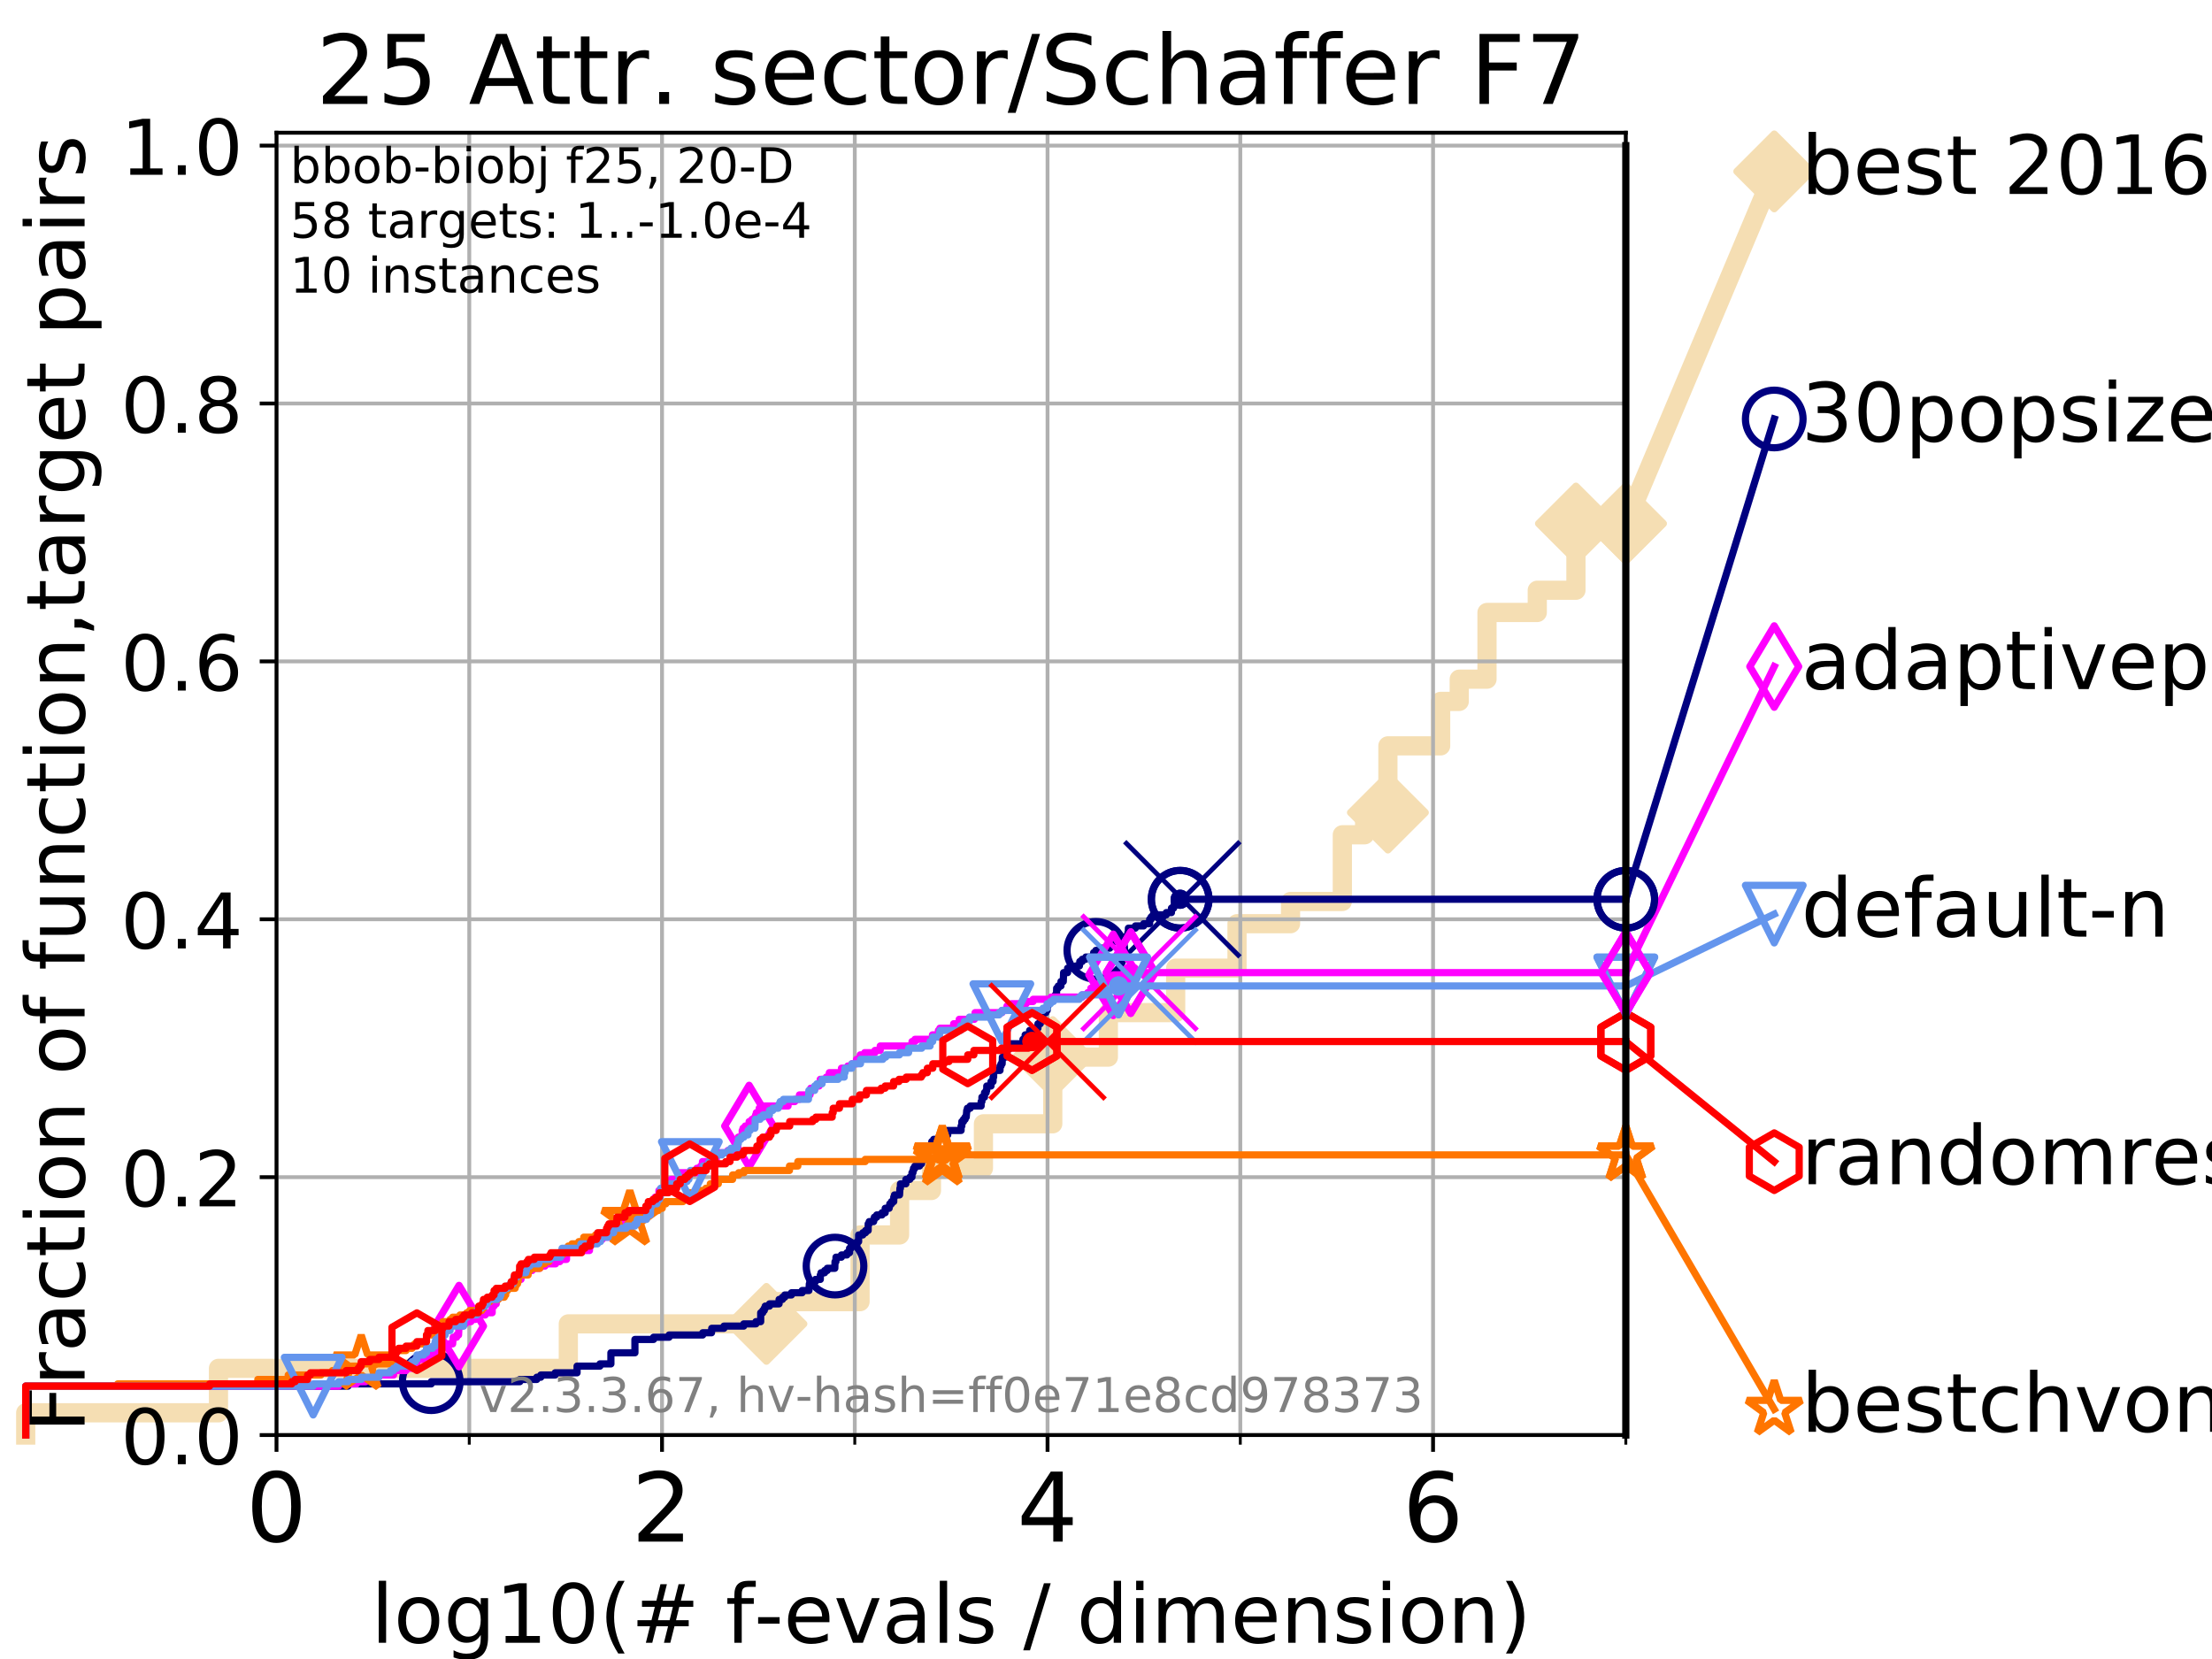 <?xml version="1.0" encoding="utf-8" standalone="no"?>
<!DOCTYPE svg PUBLIC "-//W3C//DTD SVG 1.1//EN"
  "http://www.w3.org/Graphics/SVG/1.1/DTD/svg11.dtd">
<!-- Created with matplotlib (https://matplotlib.org/) -->
<svg height="345.6pt" version="1.1" viewBox="0 0 460.8 345.6" width="460.8pt" xmlns="http://www.w3.org/2000/svg" xmlns:xlink="http://www.w3.org/1999/xlink">
 <defs>
  <style type="text/css">
*{stroke-linecap:butt;stroke-linejoin:round;}
  </style>
 </defs>
 <g id="figure_1">
  <g id="patch_1">
   <path d="M 0 345.6 
L 460.8 345.6 
L 460.8 0 
L 0 0 
z
" style="fill:#ffffff;"/>
  </g>
  <g id="axes_1">
   <g id="patch_2">
    <path d="M 57.6 298.944 
L 338.688 298.944 
L 338.688 27.648 
L 57.6 27.648 
z
" style="fill:#ffffff;"/>
   </g>
   <g id="line2d_1">
    <path d="M 5.357 298.944 
L 5.357 294.313 
L 45.512 294.313 
L 45.512 285.05 
L 118.391 285.05 
L 118.391 275.788 
L 159.661 275.788 
L 159.661 271.157 
L 179.162 271.157 
L 179.162 257.263 
L 187.402 257.263 
L 187.402 248.001 
L 194.04 248.001 
L 194.04 243.37 
L 204.866 243.37 
L 204.866 234.107 
L 219.308 234.107 
L 219.308 220.214 
L 230.891 220.214 
L 230.891 210.951 
L 244.912 210.951 
L 244.912 201.689 
L 257.694 201.689 
L 257.694 192.426 
L 268.843 192.426 
L 268.843 187.795 
L 279.633 187.795 
L 279.633 173.901 
L 284.282 173.901 
L 284.282 169.27 
L 289.124 169.27 
L 289.124 155.377 
L 300.114 155.377 
L 300.114 146.114 
L 303.987 146.114 
L 303.987 141.483 
L 309.769 141.483 
L 309.769 127.589 
L 320.24 127.589 
L 320.24 122.958 
L 328.297 122.958 
L 328.297 109.065 
L 338.688 109.065 
" style="fill:none;stroke:#f5deb3;stroke-linecap:square;stroke-width:4;"/>
   </g>
   <g id="line2d_2">
    <defs>
     <path d="M 0 7.778 
L 7.778 0 
L 0 -7.778 
L -7.778 0 
z
" id="mb184daa401" style="stroke:#f5deb3;stroke-linejoin:miter;stroke-width:1.5;"/>
    </defs>
    <g>
     <use style="fill:#f5deb3;stroke:#f5deb3;stroke-linejoin:miter;stroke-width:1.5;" x="159.661" xlink:href="#mb184daa401" y="275.788"/>
     <use style="fill:#f5deb3;stroke:#f5deb3;stroke-linejoin:miter;stroke-width:1.5;" x="219.308" xlink:href="#mb184daa401" y="220.214"/>
     <use style="fill:#f5deb3;stroke:#f5deb3;stroke-linejoin:miter;stroke-width:1.5;" x="289.124" xlink:href="#mb184daa401" y="169.27"/>
     <use style="fill:#f5deb3;stroke:#f5deb3;stroke-linejoin:miter;stroke-width:1.5;" x="328.297" xlink:href="#mb184daa401" y="109.065"/>
     <use style="fill:#f5deb3;stroke:#f5deb3;stroke-linejoin:miter;stroke-width:1.5;" x="338.688" xlink:href="#mb184daa401" y="109.065"/>
    </g>
   </g>
   <g id="line2d_3">
    <path style="fill:none;stroke:#f5deb3;stroke-linecap:square;stroke-width:4;"/>
    <g/>
   </g>
   <g id="line2d_4">
    <path d="M 338.688 109.065 
L 369.608 35.706 
" style="fill:none;stroke:#f5deb3;stroke-linecap:square;stroke-width:4;"/>
    <g>
     <use style="fill:#f5deb3;stroke:#f5deb3;stroke-linejoin:miter;stroke-width:1.5;" x="338.688" xlink:href="#mb184daa401" y="109.065"/>
     <use style="fill:#f5deb3;stroke:#f5deb3;stroke-linejoin:miter;stroke-width:1.5;" x="369.608" xlink:href="#mb184daa401" y="35.706"/>
    </g>
   </g>
   <g id="matplotlib.axis_1">
    <g id="xtick_1">
     <g id="line2d_5">
      <path clip-path="url(#p52d8f629c2)" d="M 57.6 298.944 
L 57.6 27.648 
" style="fill:none;stroke:#b0b0b0;stroke-linecap:square;stroke-width:0.8;"/>
     </g>
     <g id="line2d_6">
      <defs>
       <path d="M 0 0 
L 0 3.5 
" id="m5c0db10f89" style="stroke:#000000;stroke-width:0.8;"/>
      </defs>
      <g>
       <use style="stroke:#000000;stroke-width:0.8;" x="57.6" xlink:href="#m5c0db10f89" y="298.944"/>
      </g>
     </g>
     <g id="text_1">
      <!-- 0 -->
      <defs>
       <path d="M 31.781 66.406 
Q 24.172 66.406 20.328 58.906 
Q 16.5 51.422 16.5 36.375 
Q 16.5 21.391 20.328 13.891 
Q 24.172 6.391 31.781 6.391 
Q 39.453 6.391 43.281 13.891 
Q 47.125 21.391 47.125 36.375 
Q 47.125 51.422 43.281 58.906 
Q 39.453 66.406 31.781 66.406 
z
M 31.781 74.219 
Q 44.047 74.219 50.516 64.516 
Q 56.984 54.828 56.984 36.375 
Q 56.984 17.969 50.516 8.266 
Q 44.047 -1.422 31.781 -1.422 
Q 19.531 -1.422 13.062 8.266 
Q 6.594 17.969 6.594 36.375 
Q 6.594 54.828 13.062 64.516 
Q 19.531 74.219 31.781 74.219 
z
" id="DejaVuSans-48"/>
      </defs>
      <g transform="translate(51.237 321.141)scale(0.2 -0.2)">
       <use xlink:href="#DejaVuSans-48"/>
      </g>
     </g>
    </g>
    <g id="xtick_2">
     <g id="line2d_7">
      <path clip-path="url(#p52d8f629c2)" d="M 137.911 298.944 
L 137.911 27.648 
" style="fill:none;stroke:#b0b0b0;stroke-linecap:square;stroke-width:0.8;"/>
     </g>
     <g id="line2d_8">
      <g>
       <use style="stroke:#000000;stroke-width:0.8;" x="137.911" xlink:href="#m5c0db10f89" y="298.944"/>
      </g>
     </g>
     <g id="text_2">
      <!-- 2 -->
      <defs>
       <path d="M 19.188 8.297 
L 53.609 8.297 
L 53.609 0 
L 7.328 0 
L 7.328 8.297 
Q 12.938 14.109 22.625 23.891 
Q 32.328 33.688 34.812 36.531 
Q 39.547 41.844 41.422 45.531 
Q 43.312 49.219 43.312 52.781 
Q 43.312 58.594 39.234 62.25 
Q 35.156 65.922 28.609 65.922 
Q 23.969 65.922 18.812 64.312 
Q 13.672 62.703 7.812 59.422 
L 7.812 69.391 
Q 13.766 71.781 18.938 73 
Q 24.125 74.219 28.422 74.219 
Q 39.75 74.219 46.484 68.547 
Q 53.219 62.891 53.219 53.422 
Q 53.219 48.922 51.531 44.891 
Q 49.859 40.875 45.406 35.406 
Q 44.188 33.984 37.641 27.219 
Q 31.109 20.453 19.188 8.297 
z
" id="DejaVuSans-50"/>
      </defs>
      <g transform="translate(131.548 321.141)scale(0.2 -0.2)">
       <use xlink:href="#DejaVuSans-50"/>
      </g>
     </g>
    </g>
    <g id="xtick_3">
     <g id="line2d_9">
      <path clip-path="url(#p52d8f629c2)" d="M 218.222 298.944 
L 218.222 27.648 
" style="fill:none;stroke:#b0b0b0;stroke-linecap:square;stroke-width:0.8;"/>
     </g>
     <g id="line2d_10">
      <g>
       <use style="stroke:#000000;stroke-width:0.8;" x="218.222" xlink:href="#m5c0db10f89" y="298.944"/>
      </g>
     </g>
     <g id="text_3">
      <!-- 4 -->
      <defs>
       <path d="M 37.797 64.312 
L 12.891 25.391 
L 37.797 25.391 
z
M 35.203 72.906 
L 47.609 72.906 
L 47.609 25.391 
L 58.016 25.391 
L 58.016 17.188 
L 47.609 17.188 
L 47.609 0 
L 37.797 0 
L 37.797 17.188 
L 4.891 17.188 
L 4.891 26.703 
z
" id="DejaVuSans-52"/>
      </defs>
      <g transform="translate(211.859 321.141)scale(0.2 -0.2)">
       <use xlink:href="#DejaVuSans-52"/>
      </g>
     </g>
    </g>
    <g id="xtick_4">
     <g id="line2d_11">
      <path clip-path="url(#p52d8f629c2)" d="M 298.533 298.944 
L 298.533 27.648 
" style="fill:none;stroke:#b0b0b0;stroke-linecap:square;stroke-width:0.8;"/>
     </g>
     <g id="line2d_12">
      <g>
       <use style="stroke:#000000;stroke-width:0.8;" x="298.533" xlink:href="#m5c0db10f89" y="298.944"/>
      </g>
     </g>
     <g id="text_4">
      <!-- 6 -->
      <defs>
       <path d="M 33.016 40.375 
Q 26.375 40.375 22.484 35.828 
Q 18.609 31.297 18.609 23.391 
Q 18.609 15.531 22.484 10.953 
Q 26.375 6.391 33.016 6.391 
Q 39.656 6.391 43.531 10.953 
Q 47.406 15.531 47.406 23.391 
Q 47.406 31.297 43.531 35.828 
Q 39.656 40.375 33.016 40.375 
z
M 52.594 71.297 
L 52.594 62.312 
Q 48.875 64.062 45.094 64.984 
Q 41.312 65.922 37.594 65.922 
Q 27.828 65.922 22.672 59.328 
Q 17.531 52.734 16.797 39.406 
Q 19.672 43.656 24.016 45.922 
Q 28.375 48.188 33.594 48.188 
Q 44.578 48.188 50.953 41.516 
Q 57.328 34.859 57.328 23.391 
Q 57.328 12.156 50.688 5.359 
Q 44.047 -1.422 33.016 -1.422 
Q 20.359 -1.422 13.672 8.266 
Q 6.984 17.969 6.984 36.375 
Q 6.984 53.656 15.188 63.938 
Q 23.391 74.219 37.203 74.219 
Q 40.922 74.219 44.703 73.484 
Q 48.484 72.75 52.594 71.297 
z
" id="DejaVuSans-54"/>
      </defs>
      <g transform="translate(292.17 321.141)scale(0.2 -0.2)">
       <use xlink:href="#DejaVuSans-54"/>
      </g>
     </g>
    </g>
    <g id="xtick_5">
     <g id="line2d_13">
      <path clip-path="url(#p52d8f629c2)" d="M 97.755 298.944 
L 97.755 27.648 
" style="fill:none;stroke:#b0b0b0;stroke-linecap:square;stroke-width:0.8;"/>
     </g>
     <g id="line2d_14">
      <defs>
       <path d="M 0 0 
L 0 2 
" id="m657344a768" style="stroke:#000000;stroke-width:0.6;"/>
      </defs>
      <g>
       <use style="stroke:#000000;stroke-width:0.6;" x="97.755" xlink:href="#m657344a768" y="298.944"/>
      </g>
     </g>
    </g>
    <g id="xtick_6">
     <g id="line2d_15">
      <path clip-path="url(#p52d8f629c2)" d="M 178.066 298.944 
L 178.066 27.648 
" style="fill:none;stroke:#b0b0b0;stroke-linecap:square;stroke-width:0.8;"/>
     </g>
     <g id="line2d_16">
      <g>
       <use style="stroke:#000000;stroke-width:0.6;" x="178.066" xlink:href="#m657344a768" y="298.944"/>
      </g>
     </g>
    </g>
    <g id="xtick_7">
     <g id="line2d_17">
      <path clip-path="url(#p52d8f629c2)" d="M 258.377 298.944 
L 258.377 27.648 
" style="fill:none;stroke:#b0b0b0;stroke-linecap:square;stroke-width:0.8;"/>
     </g>
     <g id="line2d_18">
      <g>
       <use style="stroke:#000000;stroke-width:0.6;" x="258.377" xlink:href="#m657344a768" y="298.944"/>
      </g>
     </g>
    </g>
    <g id="xtick_8">
     <g id="line2d_19">
      <path clip-path="url(#p52d8f629c2)" d="M 338.688 298.944 
L 338.688 27.648 
" style="fill:none;stroke:#b0b0b0;stroke-linecap:square;stroke-width:0.8;"/>
     </g>
     <g id="line2d_20">
      <g>
       <use style="stroke:#000000;stroke-width:0.6;" x="338.688" xlink:href="#m657344a768" y="298.944"/>
      </g>
     </g>
    </g>
    <g id="text_5">
     <!-- log10(# f-evals / dimension) -->
     <defs>
      <path d="M 9.422 75.984 
L 18.406 75.984 
L 18.406 0 
L 9.422 0 
z
" id="DejaVuSans-108"/>
      <path d="M 30.609 48.391 
Q 23.391 48.391 19.188 42.75 
Q 14.984 37.109 14.984 27.297 
Q 14.984 17.484 19.156 11.844 
Q 23.344 6.203 30.609 6.203 
Q 37.797 6.203 41.984 11.859 
Q 46.188 17.531 46.188 27.297 
Q 46.188 37.016 41.984 42.703 
Q 37.797 48.391 30.609 48.391 
z
M 30.609 56 
Q 42.328 56 49.016 48.375 
Q 55.719 40.766 55.719 27.297 
Q 55.719 13.875 49.016 6.219 
Q 42.328 -1.422 30.609 -1.422 
Q 18.844 -1.422 12.172 6.219 
Q 5.516 13.875 5.516 27.297 
Q 5.516 40.766 12.172 48.375 
Q 18.844 56 30.609 56 
z
" id="DejaVuSans-111"/>
      <path d="M 45.406 27.984 
Q 45.406 37.75 41.375 43.109 
Q 37.359 48.484 30.078 48.484 
Q 22.859 48.484 18.828 43.109 
Q 14.797 37.75 14.797 27.984 
Q 14.797 18.266 18.828 12.891 
Q 22.859 7.516 30.078 7.516 
Q 37.359 7.516 41.375 12.891 
Q 45.406 18.266 45.406 27.984 
z
M 54.391 6.781 
Q 54.391 -7.172 48.188 -13.984 
Q 42 -20.797 29.203 -20.797 
Q 24.469 -20.797 20.266 -20.094 
Q 16.062 -19.391 12.109 -17.922 
L 12.109 -9.188 
Q 16.062 -11.328 19.922 -12.344 
Q 23.781 -13.375 27.781 -13.375 
Q 36.625 -13.375 41.016 -8.766 
Q 45.406 -4.156 45.406 5.172 
L 45.406 9.625 
Q 42.625 4.781 38.281 2.391 
Q 33.938 0 27.875 0 
Q 17.828 0 11.672 7.656 
Q 5.516 15.328 5.516 27.984 
Q 5.516 40.672 11.672 48.328 
Q 17.828 56 27.875 56 
Q 33.938 56 38.281 53.609 
Q 42.625 51.219 45.406 46.391 
L 45.406 54.688 
L 54.391 54.688 
z
" id="DejaVuSans-103"/>
      <path d="M 12.406 8.297 
L 28.516 8.297 
L 28.516 63.922 
L 10.984 60.406 
L 10.984 69.391 
L 28.422 72.906 
L 38.281 72.906 
L 38.281 8.297 
L 54.391 8.297 
L 54.391 0 
L 12.406 0 
z
" id="DejaVuSans-49"/>
      <path d="M 31 75.875 
Q 24.469 64.656 21.281 53.656 
Q 18.109 42.672 18.109 31.391 
Q 18.109 20.125 21.312 9.062 
Q 24.516 -2 31 -13.188 
L 23.188 -13.188 
Q 15.875 -1.703 12.234 9.375 
Q 8.594 20.453 8.594 31.391 
Q 8.594 42.281 12.203 53.312 
Q 15.828 64.359 23.188 75.875 
z
" id="DejaVuSans-40"/>
      <path d="M 51.125 44 
L 36.922 44 
L 32.812 27.688 
L 47.125 27.688 
z
M 43.797 71.781 
L 38.719 51.516 
L 52.984 51.516 
L 58.109 71.781 
L 65.922 71.781 
L 60.891 51.516 
L 76.125 51.516 
L 76.125 44 
L 58.984 44 
L 54.984 27.688 
L 70.516 27.688 
L 70.516 20.219 
L 53.078 20.219 
L 48 0 
L 40.188 0 
L 45.219 20.219 
L 30.906 20.219 
L 25.875 0 
L 18.016 0 
L 23.094 20.219 
L 7.719 20.219 
L 7.719 27.688 
L 24.906 27.688 
L 29 44 
L 13.281 44 
L 13.281 51.516 
L 30.906 51.516 
L 35.891 71.781 
z
" id="DejaVuSans-35"/>
      <path id="DejaVuSans-32"/>
      <path d="M 37.109 75.984 
L 37.109 68.5 
L 28.516 68.5 
Q 23.688 68.5 21.797 66.547 
Q 19.922 64.594 19.922 59.516 
L 19.922 54.688 
L 34.719 54.688 
L 34.719 47.703 
L 19.922 47.703 
L 19.922 0 
L 10.891 0 
L 10.891 47.703 
L 2.297 47.703 
L 2.297 54.688 
L 10.891 54.688 
L 10.891 58.5 
Q 10.891 67.625 15.141 71.797 
Q 19.391 75.984 28.609 75.984 
z
" id="DejaVuSans-102"/>
      <path d="M 4.891 31.391 
L 31.203 31.391 
L 31.203 23.391 
L 4.891 23.391 
z
" id="DejaVuSans-45"/>
      <path d="M 56.203 29.594 
L 56.203 25.203 
L 14.891 25.203 
Q 15.484 15.922 20.484 11.062 
Q 25.484 6.203 34.422 6.203 
Q 39.594 6.203 44.453 7.469 
Q 49.312 8.734 54.109 11.281 
L 54.109 2.781 
Q 49.266 0.734 44.188 -0.344 
Q 39.109 -1.422 33.891 -1.422 
Q 20.797 -1.422 13.156 6.188 
Q 5.516 13.812 5.516 26.812 
Q 5.516 40.234 12.766 48.109 
Q 20.016 56 32.328 56 
Q 43.359 56 49.781 48.891 
Q 56.203 41.797 56.203 29.594 
z
M 47.219 32.234 
Q 47.125 39.594 43.094 43.984 
Q 39.062 48.391 32.422 48.391 
Q 24.906 48.391 20.391 44.141 
Q 15.875 39.891 15.188 32.172 
z
" id="DejaVuSans-101"/>
      <path d="M 2.984 54.688 
L 12.5 54.688 
L 29.594 8.797 
L 46.688 54.688 
L 56.203 54.688 
L 35.688 0 
L 23.484 0 
z
" id="DejaVuSans-118"/>
      <path d="M 34.281 27.484 
Q 23.391 27.484 19.188 25 
Q 14.984 22.516 14.984 16.5 
Q 14.984 11.719 18.141 8.906 
Q 21.297 6.109 26.703 6.109 
Q 34.188 6.109 38.703 11.406 
Q 43.219 16.703 43.219 25.484 
L 43.219 27.484 
z
M 52.203 31.203 
L 52.203 0 
L 43.219 0 
L 43.219 8.297 
Q 40.141 3.328 35.547 0.953 
Q 30.953 -1.422 24.312 -1.422 
Q 15.922 -1.422 10.953 3.297 
Q 6 8.016 6 15.922 
Q 6 25.141 12.172 29.828 
Q 18.359 34.516 30.609 34.516 
L 43.219 34.516 
L 43.219 35.406 
Q 43.219 41.609 39.141 45 
Q 35.062 48.391 27.688 48.391 
Q 23 48.391 18.547 47.266 
Q 14.109 46.141 10.016 43.891 
L 10.016 52.203 
Q 14.938 54.109 19.578 55.047 
Q 24.219 56 28.609 56 
Q 40.484 56 46.344 49.844 
Q 52.203 43.703 52.203 31.203 
z
" id="DejaVuSans-97"/>
      <path d="M 44.281 53.078 
L 44.281 44.578 
Q 40.484 46.531 36.375 47.5 
Q 32.281 48.484 27.875 48.484 
Q 21.188 48.484 17.844 46.438 
Q 14.5 44.391 14.5 40.281 
Q 14.5 37.156 16.891 35.375 
Q 19.281 33.594 26.516 31.984 
L 29.594 31.297 
Q 39.156 29.25 43.188 25.516 
Q 47.219 21.781 47.219 15.094 
Q 47.219 7.469 41.188 3.016 
Q 35.156 -1.422 24.609 -1.422 
Q 20.219 -1.422 15.453 -0.562 
Q 10.688 0.297 5.422 2 
L 5.422 11.281 
Q 10.406 8.688 15.234 7.391 
Q 20.062 6.109 24.812 6.109 
Q 31.156 6.109 34.562 8.281 
Q 37.984 10.453 37.984 14.406 
Q 37.984 18.062 35.516 20.016 
Q 33.062 21.969 24.703 23.781 
L 21.578 24.516 
Q 13.234 26.266 9.516 29.906 
Q 5.812 33.547 5.812 39.891 
Q 5.812 47.609 11.281 51.797 
Q 16.75 56 26.812 56 
Q 31.781 56 36.172 55.266 
Q 40.578 54.547 44.281 53.078 
z
" id="DejaVuSans-115"/>
      <path d="M 25.391 72.906 
L 33.688 72.906 
L 8.297 -9.281 
L 0 -9.281 
z
" id="DejaVuSans-47"/>
      <path d="M 45.406 46.391 
L 45.406 75.984 
L 54.391 75.984 
L 54.391 0 
L 45.406 0 
L 45.406 8.203 
Q 42.578 3.328 38.25 0.953 
Q 33.938 -1.422 27.875 -1.422 
Q 17.969 -1.422 11.734 6.484 
Q 5.516 14.406 5.516 27.297 
Q 5.516 40.188 11.734 48.094 
Q 17.969 56 27.875 56 
Q 33.938 56 38.25 53.625 
Q 42.578 51.266 45.406 46.391 
z
M 14.797 27.297 
Q 14.797 17.391 18.875 11.75 
Q 22.953 6.109 30.078 6.109 
Q 37.203 6.109 41.297 11.75 
Q 45.406 17.391 45.406 27.297 
Q 45.406 37.203 41.297 42.844 
Q 37.203 48.484 30.078 48.484 
Q 22.953 48.484 18.875 42.844 
Q 14.797 37.203 14.797 27.297 
z
" id="DejaVuSans-100"/>
      <path d="M 9.422 54.688 
L 18.406 54.688 
L 18.406 0 
L 9.422 0 
z
M 9.422 75.984 
L 18.406 75.984 
L 18.406 64.594 
L 9.422 64.594 
z
" id="DejaVuSans-105"/>
      <path d="M 52 44.188 
Q 55.375 50.25 60.062 53.125 
Q 64.75 56 71.094 56 
Q 79.641 56 84.281 50.016 
Q 88.922 44.047 88.922 33.016 
L 88.922 0 
L 79.891 0 
L 79.891 32.719 
Q 79.891 40.578 77.094 44.375 
Q 74.312 48.188 68.609 48.188 
Q 61.625 48.188 57.562 43.547 
Q 53.516 38.922 53.516 30.906 
L 53.516 0 
L 44.484 0 
L 44.484 32.719 
Q 44.484 40.625 41.703 44.406 
Q 38.922 48.188 33.109 48.188 
Q 26.219 48.188 22.156 43.531 
Q 18.109 38.875 18.109 30.906 
L 18.109 0 
L 9.078 0 
L 9.078 54.688 
L 18.109 54.688 
L 18.109 46.188 
Q 21.188 51.219 25.484 53.609 
Q 29.781 56 35.688 56 
Q 41.656 56 45.828 52.969 
Q 50 49.953 52 44.188 
z
" id="DejaVuSans-109"/>
      <path d="M 54.891 33.016 
L 54.891 0 
L 45.906 0 
L 45.906 32.719 
Q 45.906 40.484 42.875 44.328 
Q 39.844 48.188 33.797 48.188 
Q 26.516 48.188 22.312 43.547 
Q 18.109 38.922 18.109 30.906 
L 18.109 0 
L 9.078 0 
L 9.078 54.688 
L 18.109 54.688 
L 18.109 46.188 
Q 21.344 51.125 25.703 53.562 
Q 30.078 56 35.797 56 
Q 45.219 56 50.047 50.172 
Q 54.891 44.344 54.891 33.016 
z
" id="DejaVuSans-110"/>
      <path d="M 8.016 75.875 
L 15.828 75.875 
Q 23.141 64.359 26.781 53.312 
Q 30.422 42.281 30.422 31.391 
Q 30.422 20.453 26.781 9.375 
Q 23.141 -1.703 15.828 -13.188 
L 8.016 -13.188 
Q 14.5 -2 17.703 9.062 
Q 20.906 20.125 20.906 31.391 
Q 20.906 42.672 17.703 53.656 
Q 14.5 64.656 8.016 75.875 
z
" id="DejaVuSans-41"/>
     </defs>
     <g transform="translate(77.303 342.218)scale(0.17 -0.17)">
      <use xlink:href="#DejaVuSans-108"/>
      <use x="27.783" xlink:href="#DejaVuSans-111"/>
      <use x="88.965" xlink:href="#DejaVuSans-103"/>
      <use x="152.441" xlink:href="#DejaVuSans-49"/>
      <use x="216.064" xlink:href="#DejaVuSans-48"/>
      <use x="279.688" xlink:href="#DejaVuSans-40"/>
      <use x="318.701" xlink:href="#DejaVuSans-35"/>
      <use x="402.49" xlink:href="#DejaVuSans-32"/>
      <use x="434.277" xlink:href="#DejaVuSans-102"/>
      <use x="469.404" xlink:href="#DejaVuSans-45"/>
      <use x="505.488" xlink:href="#DejaVuSans-101"/>
      <use x="567.012" xlink:href="#DejaVuSans-118"/>
      <use x="626.191" xlink:href="#DejaVuSans-97"/>
      <use x="687.471" xlink:href="#DejaVuSans-108"/>
      <use x="715.254" xlink:href="#DejaVuSans-115"/>
      <use x="767.354" xlink:href="#DejaVuSans-32"/>
      <use x="799.141" xlink:href="#DejaVuSans-47"/>
      <use x="832.832" xlink:href="#DejaVuSans-32"/>
      <use x="864.619" xlink:href="#DejaVuSans-100"/>
      <use x="928.096" xlink:href="#DejaVuSans-105"/>
      <use x="955.879" xlink:href="#DejaVuSans-109"/>
      <use x="1053.291" xlink:href="#DejaVuSans-101"/>
      <use x="1114.814" xlink:href="#DejaVuSans-110"/>
      <use x="1178.193" xlink:href="#DejaVuSans-115"/>
      <use x="1230.293" xlink:href="#DejaVuSans-105"/>
      <use x="1258.076" xlink:href="#DejaVuSans-111"/>
      <use x="1319.258" xlink:href="#DejaVuSans-110"/>
      <use x="1382.637" xlink:href="#DejaVuSans-41"/>
     </g>
    </g>
   </g>
   <g id="matplotlib.axis_2">
    <g id="ytick_1">
     <g id="line2d_21">
      <path clip-path="url(#p52d8f629c2)" d="M 57.6 298.944 
L 338.688 298.944 
" style="fill:none;stroke:#b0b0b0;stroke-linecap:square;stroke-width:0.8;"/>
     </g>
     <g id="line2d_22">
      <defs>
       <path d="M 0 0 
L -3.5 0 
" id="m34a5bf3183" style="stroke:#000000;stroke-width:0.8;"/>
      </defs>
      <g>
       <use style="stroke:#000000;stroke-width:0.8;" x="57.6" xlink:href="#m34a5bf3183" y="298.944"/>
      </g>
     </g>
     <g id="text_6">
      <!-- 0.0 -->
      <defs>
       <path d="M 10.688 12.406 
L 21 12.406 
L 21 0 
L 10.688 0 
z
" id="DejaVuSans-46"/>
      </defs>
      <g transform="translate(25.155 305.023)scale(0.16 -0.16)">
       <use xlink:href="#DejaVuSans-48"/>
       <use x="63.623" xlink:href="#DejaVuSans-46"/>
       <use x="95.41" xlink:href="#DejaVuSans-48"/>
      </g>
     </g>
    </g>
    <g id="ytick_2">
     <g id="line2d_23">
      <path clip-path="url(#p52d8f629c2)" d="M 57.6 245.222 
L 338.688 245.222 
" style="fill:none;stroke:#b0b0b0;stroke-linecap:square;stroke-width:0.8;"/>
     </g>
     <g id="line2d_24">
      <g>
       <use style="stroke:#000000;stroke-width:0.8;" x="57.6" xlink:href="#m34a5bf3183" y="245.222"/>
      </g>
     </g>
     <g id="text_7">
      <!-- 0.2 -->
      <g transform="translate(25.155 251.301)scale(0.16 -0.16)">
       <use xlink:href="#DejaVuSans-48"/>
       <use x="63.623" xlink:href="#DejaVuSans-46"/>
       <use x="95.41" xlink:href="#DejaVuSans-50"/>
      </g>
     </g>
    </g>
    <g id="ytick_3">
     <g id="line2d_25">
      <path clip-path="url(#p52d8f629c2)" d="M 57.6 191.5 
L 338.688 191.5 
" style="fill:none;stroke:#b0b0b0;stroke-linecap:square;stroke-width:0.8;"/>
     </g>
     <g id="line2d_26">
      <g>
       <use style="stroke:#000000;stroke-width:0.8;" x="57.6" xlink:href="#m34a5bf3183" y="191.5"/>
      </g>
     </g>
     <g id="text_8">
      <!-- 0.4 -->
      <g transform="translate(25.155 197.579)scale(0.16 -0.16)">
       <use xlink:href="#DejaVuSans-48"/>
       <use x="63.623" xlink:href="#DejaVuSans-46"/>
       <use x="95.41" xlink:href="#DejaVuSans-52"/>
      </g>
     </g>
    </g>
    <g id="ytick_4">
     <g id="line2d_27">
      <path clip-path="url(#p52d8f629c2)" d="M 57.6 137.778 
L 338.688 137.778 
" style="fill:none;stroke:#b0b0b0;stroke-linecap:square;stroke-width:0.8;"/>
     </g>
     <g id="line2d_28">
      <g>
       <use style="stroke:#000000;stroke-width:0.8;" x="57.6" xlink:href="#m34a5bf3183" y="137.778"/>
      </g>
     </g>
     <g id="text_9">
      <!-- 0.6 -->
      <g transform="translate(25.155 143.857)scale(0.16 -0.16)">
       <use xlink:href="#DejaVuSans-48"/>
       <use x="63.623" xlink:href="#DejaVuSans-46"/>
       <use x="95.41" xlink:href="#DejaVuSans-54"/>
      </g>
     </g>
    </g>
    <g id="ytick_5">
     <g id="line2d_29">
      <path clip-path="url(#p52d8f629c2)" d="M 57.6 84.056 
L 338.688 84.056 
" style="fill:none;stroke:#b0b0b0;stroke-linecap:square;stroke-width:0.8;"/>
     </g>
     <g id="line2d_30">
      <g>
       <use style="stroke:#000000;stroke-width:0.8;" x="57.6" xlink:href="#m34a5bf3183" y="84.056"/>
      </g>
     </g>
     <g id="text_10">
      <!-- 0.8 -->
      <defs>
       <path d="M 31.781 34.625 
Q 24.75 34.625 20.719 30.859 
Q 16.703 27.094 16.703 20.516 
Q 16.703 13.922 20.719 10.156 
Q 24.75 6.391 31.781 6.391 
Q 38.812 6.391 42.859 10.172 
Q 46.922 13.969 46.922 20.516 
Q 46.922 27.094 42.891 30.859 
Q 38.875 34.625 31.781 34.625 
z
M 21.922 38.812 
Q 15.578 40.375 12.031 44.719 
Q 8.5 49.078 8.5 55.328 
Q 8.5 64.062 14.719 69.141 
Q 20.953 74.219 31.781 74.219 
Q 42.672 74.219 48.875 69.141 
Q 55.078 64.062 55.078 55.328 
Q 55.078 49.078 51.531 44.719 
Q 48 40.375 41.703 38.812 
Q 48.828 37.156 52.797 32.312 
Q 56.781 27.484 56.781 20.516 
Q 56.781 9.906 50.312 4.234 
Q 43.844 -1.422 31.781 -1.422 
Q 19.734 -1.422 13.25 4.234 
Q 6.781 9.906 6.781 20.516 
Q 6.781 27.484 10.781 32.312 
Q 14.797 37.156 21.922 38.812 
z
M 18.312 54.391 
Q 18.312 48.734 21.844 45.562 
Q 25.391 42.391 31.781 42.391 
Q 38.141 42.391 41.719 45.562 
Q 45.312 48.734 45.312 54.391 
Q 45.312 60.062 41.719 63.234 
Q 38.141 66.406 31.781 66.406 
Q 25.391 66.406 21.844 63.234 
Q 18.312 60.062 18.312 54.391 
z
" id="DejaVuSans-56"/>
      </defs>
      <g transform="translate(25.155 90.135)scale(0.16 -0.16)">
       <use xlink:href="#DejaVuSans-48"/>
       <use x="63.623" xlink:href="#DejaVuSans-46"/>
       <use x="95.41" xlink:href="#DejaVuSans-56"/>
      </g>
     </g>
    </g>
    <g id="ytick_6">
     <g id="line2d_31">
      <path clip-path="url(#p52d8f629c2)" d="M 57.6 30.334 
L 338.688 30.334 
" style="fill:none;stroke:#b0b0b0;stroke-linecap:square;stroke-width:0.8;"/>
     </g>
     <g id="line2d_32">
      <g>
       <use style="stroke:#000000;stroke-width:0.8;" x="57.6" xlink:href="#m34a5bf3183" y="30.334"/>
      </g>
     </g>
     <g id="text_11">
      <!-- 1.0 -->
      <g transform="translate(25.155 36.413)scale(0.16 -0.16)">
       <use xlink:href="#DejaVuSans-49"/>
       <use x="63.623" xlink:href="#DejaVuSans-46"/>
       <use x="95.41" xlink:href="#DejaVuSans-48"/>
      </g>
     </g>
    </g>
    <g id="text_12">
     <!-- Fraction of function,target pairs -->
     <defs>
      <path d="M 9.812 72.906 
L 51.703 72.906 
L 51.703 64.594 
L 19.672 64.594 
L 19.672 43.109 
L 48.578 43.109 
L 48.578 34.812 
L 19.672 34.812 
L 19.672 0 
L 9.812 0 
z
" id="DejaVuSans-70"/>
      <path d="M 41.109 46.297 
Q 39.594 47.172 37.812 47.578 
Q 36.031 48 33.891 48 
Q 26.266 48 22.188 43.047 
Q 18.109 38.094 18.109 28.812 
L 18.109 0 
L 9.078 0 
L 9.078 54.688 
L 18.109 54.688 
L 18.109 46.188 
Q 20.953 51.172 25.484 53.578 
Q 30.031 56 36.531 56 
Q 37.453 56 38.578 55.875 
Q 39.703 55.766 41.062 55.516 
z
" id="DejaVuSans-114"/>
      <path d="M 48.781 52.594 
L 48.781 44.188 
Q 44.969 46.297 41.141 47.344 
Q 37.312 48.391 33.406 48.391 
Q 24.656 48.391 19.812 42.844 
Q 14.984 37.312 14.984 27.297 
Q 14.984 17.281 19.812 11.734 
Q 24.656 6.203 33.406 6.203 
Q 37.312 6.203 41.141 7.25 
Q 44.969 8.297 48.781 10.406 
L 48.781 2.094 
Q 45.016 0.344 40.984 -0.531 
Q 36.969 -1.422 32.422 -1.422 
Q 20.062 -1.422 12.781 6.344 
Q 5.516 14.109 5.516 27.297 
Q 5.516 40.672 12.859 48.328 
Q 20.219 56 33.016 56 
Q 37.156 56 41.109 55.141 
Q 45.062 54.297 48.781 52.594 
z
" id="DejaVuSans-99"/>
      <path d="M 18.312 70.219 
L 18.312 54.688 
L 36.812 54.688 
L 36.812 47.703 
L 18.312 47.703 
L 18.312 18.016 
Q 18.312 11.328 20.141 9.422 
Q 21.969 7.516 27.594 7.516 
L 36.812 7.516 
L 36.812 0 
L 27.594 0 
Q 17.188 0 13.234 3.875 
Q 9.281 7.766 9.281 18.016 
L 9.281 47.703 
L 2.688 47.703 
L 2.688 54.688 
L 9.281 54.688 
L 9.281 70.219 
z
" id="DejaVuSans-116"/>
      <path d="M 8.5 21.578 
L 8.5 54.688 
L 17.484 54.688 
L 17.484 21.922 
Q 17.484 14.156 20.5 10.266 
Q 23.531 6.391 29.594 6.391 
Q 36.859 6.391 41.078 11.031 
Q 45.312 15.672 45.312 23.688 
L 45.312 54.688 
L 54.297 54.688 
L 54.297 0 
L 45.312 0 
L 45.312 8.406 
Q 42.047 3.422 37.719 1 
Q 33.406 -1.422 27.688 -1.422 
Q 18.266 -1.422 13.375 4.438 
Q 8.5 10.297 8.5 21.578 
z
M 31.109 56 
z
" id="DejaVuSans-117"/>
      <path d="M 11.719 12.406 
L 22.016 12.406 
L 22.016 4 
L 14.016 -11.625 
L 7.719 -11.625 
L 11.719 4 
z
" id="DejaVuSans-44"/>
      <path d="M 18.109 8.203 
L 18.109 -20.797 
L 9.078 -20.797 
L 9.078 54.688 
L 18.109 54.688 
L 18.109 46.391 
Q 20.953 51.266 25.266 53.625 
Q 29.594 56 35.594 56 
Q 45.562 56 51.781 48.094 
Q 58.016 40.188 58.016 27.297 
Q 58.016 14.406 51.781 6.484 
Q 45.562 -1.422 35.594 -1.422 
Q 29.594 -1.422 25.266 0.953 
Q 20.953 3.328 18.109 8.203 
z
M 48.688 27.297 
Q 48.688 37.203 44.609 42.844 
Q 40.531 48.484 33.406 48.484 
Q 26.266 48.484 22.188 42.844 
Q 18.109 37.203 18.109 27.297 
Q 18.109 17.391 22.188 11.75 
Q 26.266 6.109 33.406 6.109 
Q 40.531 6.109 44.609 11.75 
Q 48.688 17.391 48.688 27.297 
z
" id="DejaVuSans-112"/>
     </defs>
     <g transform="translate(17.62 298.435)rotate(-90)scale(0.17 -0.17)">
      <use xlink:href="#DejaVuSans-70"/>
      <use x="57.41" xlink:href="#DejaVuSans-114"/>
      <use x="98.523" xlink:href="#DejaVuSans-97"/>
      <use x="159.803" xlink:href="#DejaVuSans-99"/>
      <use x="214.783" xlink:href="#DejaVuSans-116"/>
      <use x="253.992" xlink:href="#DejaVuSans-105"/>
      <use x="281.775" xlink:href="#DejaVuSans-111"/>
      <use x="342.957" xlink:href="#DejaVuSans-110"/>
      <use x="406.336" xlink:href="#DejaVuSans-32"/>
      <use x="438.123" xlink:href="#DejaVuSans-111"/>
      <use x="499.305" xlink:href="#DejaVuSans-102"/>
      <use x="534.51" xlink:href="#DejaVuSans-32"/>
      <use x="566.297" xlink:href="#DejaVuSans-102"/>
      <use x="601.502" xlink:href="#DejaVuSans-117"/>
      <use x="664.881" xlink:href="#DejaVuSans-110"/>
      <use x="728.26" xlink:href="#DejaVuSans-99"/>
      <use x="783.24" xlink:href="#DejaVuSans-116"/>
      <use x="822.449" xlink:href="#DejaVuSans-105"/>
      <use x="850.232" xlink:href="#DejaVuSans-111"/>
      <use x="911.414" xlink:href="#DejaVuSans-110"/>
      <use x="974.793" xlink:href="#DejaVuSans-44"/>
      <use x="1006.58" xlink:href="#DejaVuSans-116"/>
      <use x="1045.789" xlink:href="#DejaVuSans-97"/>
      <use x="1107.068" xlink:href="#DejaVuSans-114"/>
      <use x="1148.166" xlink:href="#DejaVuSans-103"/>
      <use x="1211.643" xlink:href="#DejaVuSans-101"/>
      <use x="1273.166" xlink:href="#DejaVuSans-116"/>
      <use x="1312.375" xlink:href="#DejaVuSans-32"/>
      <use x="1344.162" xlink:href="#DejaVuSans-112"/>
      <use x="1407.639" xlink:href="#DejaVuSans-97"/>
      <use x="1468.918" xlink:href="#DejaVuSans-105"/>
      <use x="1496.701" xlink:href="#DejaVuSans-114"/>
      <use x="1537.814" xlink:href="#DejaVuSans-115"/>
     </g>
    </g>
   </g>
   <g id="line2d_33">
    <defs>
     <path d="M 0 1.5 
C 0.398 1.5 0.779 1.342 1.061 1.061 
C 1.342 0.779 1.5 0.398 1.5 0 
C 1.5 -0.398 1.342 -0.779 1.061 -1.061 
C 0.779 -1.342 0.398 -1.5 0 -1.5 
C -0.398 -1.5 -0.779 -1.342 -1.061 -1.061 
C -1.342 -0.779 -1.5 -0.398 -1.5 0 
C -1.5 0.398 -1.342 0.779 -1.061 1.061 
C -0.779 1.342 -0.398 1.5 0 1.5 
z
" id="m239d7d0910" style="stroke:#f5deb3;"/>
    </defs>
    <g>
     <use style="fill:#f5deb3;stroke:#f5deb3;" x="328.297" xlink:href="#m239d7d0910" y="109.065"/>
     <use style="fill:#f5deb3;stroke:#f5deb3;" x="328.297" xlink:href="#m239d7d0910" y="109.065"/>
    </g>
   </g>
   <g id="line2d_34">
    <defs>
     <path d="M 0 1.5 
C 0.398 1.5 0.779 1.342 1.061 1.061 
C 1.342 0.779 1.5 0.398 1.5 0 
C 1.5 -0.398 1.342 -0.779 1.061 -1.061 
C 0.779 -1.342 0.398 -1.5 0 -1.5 
C -0.398 -1.5 -0.779 -1.342 -1.061 -1.061 
C -1.342 -0.779 -1.5 -0.398 -1.5 0 
C -1.5 0.398 -1.342 0.779 -1.061 1.061 
C -0.779 1.342 -0.398 1.5 0 1.5 
z
" id="m03aa8e90ac" style="stroke:#000080;"/>
    </defs>
    <g>
     <use style="fill:#000080;stroke:#000080;" x="245.849" xlink:href="#m03aa8e90ac" y="187.332"/>
     <use style="fill:#000080;stroke:#000080;" x="245.849" xlink:href="#m03aa8e90ac" y="187.332"/>
    </g>
   </g>
   <g id="line2d_35">
    <path d="M 5.357 298.944 
L 5.357 288.755 
L 72.5 288.755 
L 72.5 288.292 
L 89.836 288.292 
L 89.836 287.829 
L 108.294 287.829 
L 108.294 287.366 
L 111.82 287.366 
L 111.82 286.903 
L 112.656 286.903 
L 112.656 286.44 
L 115.649 286.44 
L 115.649 285.977 
L 120.215 285.977 
L 120.215 284.587 
L 124.983 284.587 
L 124.983 284.124 
L 127.262 284.124 
L 127.262 281.809 
L 132.267 281.809 
L 132.267 279.03 
L 136.151 279.03 
L 136.151 278.567 
L 139.382 278.567 
L 139.382 278.104 
L 146.388 278.104 
L 146.388 277.64 
L 148.224 277.64 
L 148.263 276.714 
L 150.808 276.714 
L 150.808 276.251 
L 154.933 276.251 
L 154.933 275.788 
L 157.472 275.788 
L 157.472 275.325 
L 158.468 275.325 
L 158.468 273.472 
L 158.895 273.472 
L 158.895 273.009 
L 159.209 273.009 
L 159.209 272.546 
L 159.411 272.546 
L 159.411 272.083 
L 160.305 272.083 
L 160.305 271.62 
L 162.297 271.62 
L 162.297 270.694 
L 163.004 270.694 
L 163.004 270.231 
L 163.483 270.231 
L 163.483 269.767 
L 164.879 269.767 
L 164.879 269.304 
L 167.098 269.304 
L 167.098 268.841 
L 168.52 268.841 
L 168.598 267.452 
L 168.709 267.452 
L 168.709 266.989 
L 169.87 266.989 
L 169.87 266.526 
L 170.886 266.526 
L 170.886 265.599 
L 171.03 265.599 
L 171.03 265.136 
L 171.791 265.136 
L 171.791 264.673 
L 172.329 264.673 
L 172.329 264.21 
L 173.908 264.21 
L 173.949 262.821 
L 174.14 262.821 
L 174.151 261.894 
L 175.281 261.894 
L 175.281 261.431 
L 176.426 261.431 
L 176.426 260.968 
L 176.976 260.968 
L 176.976 260.042 
L 177.296 260.042 
L 177.296 259.579 
L 177.622 259.579 
L 177.622 259.116 
L 178.565 259.116 
L 178.565 258.653 
L 178.868 258.653 
L 178.868 257.263 
L 179.747 257.263 
L 179.747 256.8 
L 180.31 256.8 
L 180.31 256.337 
L 180.855 256.337 
L 180.855 254.948 
L 181.073 254.948 
L 181.073 254.484 
L 181.993 254.484 
L 181.993 254.021 
L 182.147 254.021 
L 182.147 253.558 
L 182.638 253.558 
L 182.638 253.095 
L 183.739 253.095 
L 183.739 252.632 
L 184.405 252.632 
L 184.405 251.706 
L 185.229 251.706 
L 185.229 251.243 
L 185.356 251.243 
L 185.356 250.779 
L 185.718 250.779 
L 185.718 250.316 
L 186.185 250.316 
L 186.185 249.39 
L 186.335 249.39 
L 186.335 248.927 
L 187.392 248.927 
L 187.472 247.538 
L 187.576 247.538 
L 187.576 246.611 
L 188.712 246.611 
L 188.712 245.685 
L 189.547 245.685 
L 189.547 245.222 
L 189.977 245.222 
L 189.977 244.296 
L 190.187 244.296 
L 190.187 243.833 
L 190.304 243.833 
L 190.304 243.37 
L 190.586 243.37 
L 190.586 242.906 
L 191.561 242.906 
L 191.561 242.443 
L 191.977 242.443 
L 191.977 241.517 
L 192.728 241.517 
L 192.807 240.128 
L 193.137 240.128 
L 193.137 239.201 
L 194.109 239.201 
L 194.109 237.812 
L 194.502 237.812 
L 194.502 237.349 
L 195.553 237.349 
L 195.553 236.886 
L 197.1 236.886 
L 197.1 236.423 
L 197.428 236.423 
L 197.428 235.496 
L 200.213 235.496 
L 200.213 234.57 
L 200.367 234.57 
L 200.367 233.644 
L 200.714 233.644 
L 200.714 233.181 
L 201.054 233.181 
L 201.054 232.718 
L 201.282 232.718 
L 201.388 231.328 
L 201.524 231.328 
L 201.524 230.865 
L 202.116 230.865 
L 202.116 230.402 
L 204.388 230.402 
L 204.388 229.476 
L 204.554 229.476 
L 204.554 228.55 
L 205.089 228.55 
L 205.089 227.623 
L 205.427 227.623 
L 205.427 227.16 
L 205.558 227.16 
L 205.558 226.234 
L 206.447 226.234 
L 206.447 225.308 
L 206.869 225.308 
L 206.875 224.382 
L 206.994 224.382 
L 207.005 222.992 
L 208.321 222.992 
L 208.321 222.066 
L 208.535 222.066 
L 208.535 221.603 
L 208.766 221.603 
L 208.813 220.214 
L 209.502 220.214 
L 209.502 219.287 
L 209.714 219.287 
L 209.714 218.824 
L 209.912 218.824 
L 209.912 218.361 
L 210.452 218.361 
L 210.469 217.435 
L 213.1 217.435 
L 213.1 216.509 
L 213.561 216.509 
L 213.561 215.582 
L 214.493 215.582 
L 214.493 214.656 
L 215.744 214.656 
L 215.744 214.193 
L 216.223 214.193 
L 216.223 213.267 
L 216.714 213.267 
L 216.714 212.804 
L 216.915 212.804 
L 216.915 211.877 
L 217.14 211.877 
L 217.14 210.951 
L 217.873 210.951 
L 217.873 210.488 
L 218.144 210.488 
L 218.144 209.562 
L 218.318 209.562 
L 218.318 208.635 
L 218.749 208.635 
L 218.749 208.172 
L 219.277 208.172 
L 219.277 207.709 
L 219.844 207.709 
L 219.844 207.246 
L 220.089 207.246 
L 220.122 205.857 
L 220.456 205.857 
L 220.456 205.394 
L 221.019 205.394 
L 221.019 204.467 
L 221.499 204.467 
L 221.57 202.615 
L 222.4 202.615 
L 222.4 201.689 
L 224.121 201.689 
L 224.121 201.226 
L 224.868 201.226 
L 224.944 200.299 
L 225.442 200.299 
L 225.442 199.836 
L 226.189 199.836 
L 226.189 199.373 
L 227.827 199.373 
L 227.827 198.447 
L 228.285 198.447 
L 228.285 197.984 
L 229.441 197.984 
L 229.441 197.521 
L 231.181 197.521 
L 231.181 196.594 
L 231.309 196.594 
L 231.309 196.131 
L 233.56 196.131 
L 233.56 195.205 
L 234.949 195.205 
L 234.949 194.279 
L 235.061 194.279 
L 235.061 193.353 
L 236.516 193.353 
L 236.516 192.889 
L 238.242 192.889 
L 238.242 192.426 
L 239.492 192.426 
L 239.492 191.5 
L 239.797 191.5 
L 239.797 191.037 
L 240.19 191.037 
L 240.19 190.574 
L 242.959 190.574 
L 242.959 190.111 
L 244.036 190.111 
L 244.036 189.184 
L 244.487 189.184 
L 244.487 188.721 
L 244.646 188.721 
L 244.646 187.795 
L 245.849 187.795 
L 245.849 187.332 
L 338.688 187.332 
L 338.688 187.332 
" style="fill:none;stroke:#000080;stroke-linecap:square;stroke-width:1.5;"/>
   </g>
   <g id="line2d_36">
    <defs>
     <path d="M 0 6 
C 1.591 6 3.117 5.368 4.243 4.243 
C 5.368 3.117 6 1.591 6 0 
C 6 -1.591 5.368 -3.117 4.243 -4.243 
C 3.117 -5.368 1.591 -6 0 -6 
C -1.591 -6 -3.117 -5.368 -4.243 -4.243 
C -5.368 -3.117 -6 -1.591 -6 0 
C -6 1.591 -5.368 3.117 -4.243 4.243 
C -3.117 5.368 -1.591 6 0 6 
z
" id="m514441ac89" style="stroke:#000080;stroke-width:1.5;"/>
    </defs>
    <g>
     <use style="fill-opacity:0;stroke:#000080;stroke-width:1.5;" x="89.836" xlink:href="#m514441ac89" y="287.829"/>
     <use style="fill-opacity:0;stroke:#000080;stroke-width:1.5;" x="173.949" xlink:href="#m514441ac89" y="263.747"/>
     <use style="fill-opacity:0;stroke:#000080;stroke-width:1.5;" x="228.285" xlink:href="#m514441ac89" y="197.984"/>
     <use style="fill-opacity:0;stroke:#000080;stroke-width:1.5;" x="245.849" xlink:href="#m514441ac89" y="187.332"/>
     <use style="fill-opacity:0;stroke:#000080;stroke-width:1.5;" x="245.849" xlink:href="#m514441ac89" y="187.332"/>
     <use style="fill-opacity:0;stroke:#000080;stroke-width:1.5;" x="338.688" xlink:href="#m514441ac89" y="187.332"/>
    </g>
   </g>
   <g id="line2d_37">
    <path style="fill:none;stroke:#000080;stroke-linecap:square;stroke-width:1.5;"/>
    <g/>
   </g>
   <g id="line2d_38">
    <path clip-path="url(#p52d8f629c2)" d="M 246.295 187.332 
" style="fill:none;stroke:#000080;stroke-linecap:square;stroke-width:1.5;"/>
    <defs>
     <path d="M -12 12 
L 12 -12 
M -12 -12 
L 12 12 
" id="m44d905d553" style="stroke:#000080;"/>
    </defs>
    <g clip-path="url(#p52d8f629c2)">
     <use style="fill:#000080;stroke:#000080;" x="246.295" xlink:href="#m44d905d553" y="187.332"/>
    </g>
   </g>
   <g id="line2d_39">
    <defs>
     <path d="M 0 1.5 
C 0.398 1.5 0.779 1.342 1.061 1.061 
C 1.342 0.779 1.5 0.398 1.5 0 
C 1.5 -0.398 1.342 -0.779 1.061 -1.061 
C 0.779 -1.342 0.398 -1.5 0 -1.5 
C -0.398 -1.5 -0.779 -1.342 -1.061 -1.061 
C -1.342 -0.779 -1.5 -0.398 -1.5 0 
C -1.5 0.398 -1.342 0.779 -1.061 1.061 
C -0.779 1.342 -0.398 1.5 0 1.5 
z
" id="mda01310152" style="stroke:#ff00ff;"/>
    </defs>
    <g>
     <use style="fill:#ff00ff;stroke:#ff00ff;" x="235.554" xlink:href="#mda01310152" y="202.615"/>
     <use style="fill:#ff00ff;stroke:#ff00ff;" x="235.554" xlink:href="#mda01310152" y="202.615"/>
    </g>
   </g>
   <g id="line2d_40">
    <path d="M 5.357 298.944 
L 5.357 288.755 
L 70.539 288.755 
L 70.539 288.292 
L 74.263 288.292 
L 74.263 287.829 
L 76.168 287.829 
L 76.168 287.366 
L 77.331 287.366 
L 77.331 286.903 
L 78.942 286.903 
L 78.942 286.44 
L 81.993 286.44 
L 81.993 285.514 
L 84.588 285.514 
L 84.588 285.05 
L 86.013 285.05 
L 86.013 284.124 
L 86.847 284.124 
L 86.847 283.198 
L 88.105 283.198 
L 88.105 282.735 
L 89.698 282.735 
L 89.698 282.272 
L 90.771 282.272 
L 90.771 281.809 
L 91.659 281.809 
L 91.659 281.345 
L 91.905 281.345 
L 91.905 280.419 
L 93.084 280.419 
L 93.084 279.956 
L 94.295 279.956 
L 94.401 278.567 
L 95.125 278.567 
L 95.125 278.104 
L 95.526 278.104 
L 95.625 276.251 
L 96.396 276.251 
L 96.396 275.788 
L 96.952 275.788 
L 96.952 275.325 
L 98.101 275.325 
L 98.101 274.862 
L 99.017 274.862 
L 99.017 274.399 
L 99.732 274.399 
L 99.732 273.935 
L 101.08 273.935 
L 101.08 273.472 
L 102.531 273.472 
L 102.531 272.083 
L 102.924 272.083 
L 102.924 271.62 
L 103.372 271.62 
L 103.372 270.694 
L 103.747 270.694 
L 103.747 270.231 
L 104.115 270.231 
L 104.175 269.304 
L 104.415 269.304 
L 104.415 268.841 
L 105.677 268.841 
L 105.788 267.915 
L 106.906 267.915 
L 106.958 266.989 
L 107.713 266.989 
L 107.713 266.526 
L 108.531 266.526 
L 108.531 265.599 
L 109.222 265.599 
L 109.222 265.136 
L 110.103 265.136 
L 110.103 264.673 
L 110.86 264.673 
L 110.86 264.21 
L 112.432 264.21 
L 112.432 263.747 
L 113.524 263.747 
L 113.524 263.284 
L 115.742 263.284 
L 115.742 262.821 
L 116.621 262.821 
L 116.621 262.357 
L 118.013 262.357 
L 118.04 260.968 
L 118.603 260.968 
L 118.603 260.505 
L 122.803 260.505 
L 122.803 259.579 
L 123.091 259.579 
L 123.091 258.653 
L 123.213 258.653 
L 123.213 258.189 
L 125.453 258.189 
L 125.453 257.726 
L 127.421 257.726 
L 127.421 257.263 
L 128.576 257.263 
L 128.576 256.337 
L 129.49 256.337 
L 129.574 255.411 
L 129.895 255.411 
L 129.895 254.484 
L 131.778 254.484 
L 131.877 253.095 
L 133.678 253.095 
L 133.678 252.632 
L 135.199 252.632 
L 135.199 251.706 
L 135.947 251.706 
L 135.947 251.243 
L 136.073 251.243 
L 136.073 250.316 
L 136.476 250.316 
L 136.476 249.39 
L 137.271 249.39 
L 137.271 248.001 
L 138.076 248.001 
L 138.076 247.538 
L 138.952 247.538 
L 138.952 246.611 
L 139.786 246.611 
L 139.809 245.685 
L 141.697 245.685 
L 141.711 244.296 
L 145.173 244.296 
L 145.173 243.37 
L 145.96 243.37 
L 145.96 242.906 
L 146.335 242.906 
L 146.335 241.98 
L 149.045 241.98 
L 149.045 241.517 
L 149.205 241.517 
L 149.287 240.591 
L 149.346 240.591 
L 149.346 240.128 
L 151.625 240.128 
L 151.625 239.665 
L 153.265 239.665 
L 153.265 238.738 
L 153.662 238.738 
L 153.662 237.812 
L 153.796 237.812 
L 153.796 236.886 
L 154.598 236.886 
L 154.618 235.496 
L 154.784 235.496 
L 154.784 235.033 
L 155.239 235.033 
L 155.239 234.57 
L 156.059 234.57 
L 156.059 233.644 
L 156.643 233.644 
L 156.643 233.181 
L 157.217 233.181 
L 157.217 232.718 
L 157.41 232.718 
L 157.41 232.255 
L 157.554 232.255 
L 157.554 231.792 
L 158.152 231.792 
L 158.152 230.865 
L 158.729 230.865 
L 158.729 230.402 
L 164.166 230.402 
L 164.166 229.476 
L 165.576 229.476 
L 165.576 229.013 
L 166.536 229.013 
L 166.536 228.087 
L 168.733 228.087 
L 168.733 227.623 
L 168.888 227.623 
L 168.888 226.697 
L 169.84 226.697 
L 169.84 226.234 
L 170.637 226.234 
L 170.637 225.771 
L 170.867 225.771 
L 170.867 224.845 
L 172.135 224.845 
L 172.135 224.382 
L 172.762 224.382 
L 172.762 223.455 
L 175.288 223.455 
L 175.288 222.529 
L 176.618 222.529 
L 176.618 222.066 
L 177.452 222.066 
L 177.452 221.603 
L 178.43 221.603 
L 178.43 220.677 
L 179.198 220.677 
L 179.198 219.75 
L 180.13 219.75 
L 180.13 219.287 
L 182.265 219.287 
L 182.265 218.824 
L 183.363 218.824 
L 183.363 217.898 
L 189.987 217.898 
L 189.987 216.972 
L 190.603 216.972 
L 190.603 216.509 
L 194.243 216.509 
L 194.243 215.582 
L 195.488 215.582 
L 195.488 214.656 
L 195.794 214.656 
L 195.794 214.193 
L 198.658 214.193 
L 198.658 213.267 
L 199.821 213.267 
L 199.821 212.34 
L 202.986 212.34 
L 202.986 211.877 
L 203.128 211.877 
L 203.128 210.951 
L 208.747 210.951 
L 208.747 210.488 
L 209.775 210.488 
L 209.775 209.562 
L 210.665 209.562 
L 210.665 209.099 
L 213.768 209.099 
L 213.768 208.635 
L 215.214 208.635 
L 215.214 208.172 
L 218.965 208.172 
L 218.965 207.709 
L 225.459 207.709 
L 225.459 207.246 
L 226.596 207.246 
L 226.596 206.783 
L 227.246 206.783 
L 227.246 205.857 
L 227.921 205.857 
L 227.921 204.931 
L 230.317 204.931 
L 230.317 204.004 
L 231.913 204.004 
L 231.913 203.078 
L 235.554 203.078 
L 235.554 202.615 
L 338.688 202.615 
L 338.688 202.615 
" style="fill:none;stroke:#ff00ff;stroke-linecap:square;stroke-width:1.5;"/>
   </g>
   <g id="line2d_41">
    <defs>
     <path d="M 0 8.485 
L 5.091 0 
L 0 -8.485 
L -5.091 0 
z
" id="ma7b87e69d1" style="stroke:#ff00ff;stroke-linejoin:miter;stroke-width:1.5;"/>
    </defs>
    <g>
     <use style="fill-opacity:0;stroke:#ff00ff;stroke-linejoin:miter;stroke-width:1.5;" x="95.625" xlink:href="#ma7b87e69d1" y="276.251"/>
     <use style="fill-opacity:0;stroke:#ff00ff;stroke-linejoin:miter;stroke-width:1.5;" x="156.059" xlink:href="#ma7b87e69d1" y="234.57"/>
     <use style="fill-opacity:0;stroke:#ff00ff;stroke-linejoin:miter;stroke-width:1.5;" x="231.913" xlink:href="#ma7b87e69d1" y="203.078"/>
     <use style="fill-opacity:0;stroke:#ff00ff;stroke-linejoin:miter;stroke-width:1.5;" x="235.554" xlink:href="#ma7b87e69d1" y="202.615"/>
     <use style="fill-opacity:0;stroke:#ff00ff;stroke-linejoin:miter;stroke-width:1.5;" x="235.554" xlink:href="#ma7b87e69d1" y="202.615"/>
     <use style="fill-opacity:0;stroke:#ff00ff;stroke-linejoin:miter;stroke-width:1.5;" x="338.688" xlink:href="#ma7b87e69d1" y="202.615"/>
    </g>
   </g>
   <g id="line2d_42">
    <path style="fill:none;stroke:#ff00ff;stroke-linecap:square;stroke-width:1.5;"/>
    <g/>
   </g>
   <g id="line2d_43">
    <path clip-path="url(#p52d8f629c2)" d="M 237.381 202.615 
" style="fill:none;stroke:#ff00ff;stroke-linecap:square;stroke-width:1.5;"/>
    <defs>
     <path d="M -12 12 
L 12 -12 
M -12 -12 
L 12 12 
" id="me52b73bfed" style="stroke:#ff00ff;"/>
    </defs>
    <g clip-path="url(#p52d8f629c2)">
     <use style="fill:#ff00ff;stroke:#ff00ff;" x="237.381" xlink:href="#me52b73bfed" y="202.615"/>
    </g>
   </g>
   <g id="line2d_44">
    <defs>
     <path d="M 0 1.5 
C 0.398 1.5 0.779 1.342 1.061 1.061 
C 1.342 0.779 1.5 0.398 1.5 0 
C 1.5 -0.398 1.342 -0.779 1.061 -1.061 
C 0.779 -1.342 0.398 -1.5 0 -1.5 
C -0.398 -1.5 -0.779 -1.342 -1.061 -1.061 
C -1.342 -0.779 -1.5 -0.398 -1.5 0 
C -1.5 0.398 -1.342 0.779 -1.061 1.061 
C -0.779 1.342 -0.398 1.5 0 1.5 
z
" id="me4ae2ddea0" style="stroke:#ff7500;"/>
    </defs>
    <g>
     <use style="fill:#ff7500;stroke:#ff7500;" x="196.303" xlink:href="#me4ae2ddea0" y="240.591"/>
     <use style="fill:#ff7500;stroke:#ff7500;" x="196.303" xlink:href="#me4ae2ddea0" y="240.591"/>
    </g>
   </g>
   <g id="line2d_45">
    <path d="M 5.357 298.944 
L 5.357 288.755 
L 24.516 288.755 
L 24.516 288.292 
L 53.709 288.292 
L 53.709 287.366 
L 60.037 287.366 
L 60.037 286.44 
L 66.854 286.44 
L 66.854 285.977 
L 69.246 285.977 
L 69.246 285.514 
L 70.539 285.514 
L 70.539 285.05 
L 73.227 285.05 
L 73.227 284.587 
L 75.242 284.587 
L 75.242 284.124 
L 81.557 284.124 
L 81.557 283.661 
L 81.993 283.661 
L 81.993 281.345 
L 84.588 281.345 
L 84.588 280.882 
L 85.841 280.882 
L 85.841 280.419 
L 86.351 280.419 
L 86.351 279.956 
L 88.701 279.956 
L 88.701 279.493 
L 88.847 279.493 
L 88.847 278.104 
L 90.377 278.104 
L 90.377 277.64 
L 90.641 277.64 
L 90.641 276.251 
L 92.267 276.251 
L 92.267 275.325 
L 93.755 275.325 
L 93.755 274.862 
L 94.295 274.862 
L 94.295 274.399 
L 95.821 274.399 
L 95.821 273.935 
L 97.224 273.935 
L 97.224 273.472 
L 97.842 273.472 
L 97.842 273.009 
L 100.344 273.009 
L 100.344 272.546 
L 100.716 272.546 
L 100.789 271.62 
L 101.366 271.62 
L 101.366 271.157 
L 102.06 271.157 
L 102.06 270.694 
L 103.809 270.694 
L 103.809 270.231 
L 105.057 270.231 
L 105.057 269.767 
L 105.342 269.767 
L 105.342 268.841 
L 105.733 268.841 
L 105.733 268.378 
L 107.314 268.378 
L 107.314 267.915 
L 107.465 267.915 
L 107.465 267.452 
L 107.811 267.452 
L 107.811 266.989 
L 107.957 266.989 
L 108.006 265.599 
L 110.017 265.599 
L 110.103 264.673 
L 110.401 264.673 
L 110.401 264.21 
L 112.469 264.21 
L 112.469 263.284 
L 113.454 263.284 
L 113.454 262.821 
L 114.352 262.821 
L 114.352 261.894 
L 115.46 261.894 
L 115.46 261.431 
L 117.174 261.431 
L 117.174 260.505 
L 118.094 260.505 
L 118.094 260.042 
L 118.364 260.042 
L 118.364 259.579 
L 119.148 259.579 
L 119.148 259.116 
L 120.572 259.116 
L 120.572 258.653 
L 121.601 258.653 
L 121.601 257.726 
L 124.043 257.726 
L 124.043 257.263 
L 128.169 257.263 
L 128.169 256.8 
L 128.812 256.8 
L 128.812 255.874 
L 130.77 255.874 
L 130.77 254.948 
L 131.198 254.948 
L 131.198 254.021 
L 131.616 254.021 
L 131.616 253.558 
L 132.109 253.558 
L 132.109 253.095 
L 134.703 253.095 
L 134.703 252.169 
L 137.144 252.169 
L 137.144 251.706 
L 137.963 251.706 
L 137.963 250.779 
L 138.703 250.779 
L 138.703 250.316 
L 142.284 250.316 
L 142.284 249.39 
L 143.471 249.39 
L 143.483 248.464 
L 145.811 248.464 
L 145.811 248.001 
L 147.041 248.001 
L 147.041 247.538 
L 147.962 247.538 
L 147.962 246.611 
L 149.642 246.611 
L 149.642 245.685 
L 152.613 245.685 
L 152.613 244.759 
L 153.887 244.759 
L 153.887 244.296 
L 154.992 244.296 
L 154.992 243.833 
L 164.462 243.833 
L 164.462 242.906 
L 166.202 242.906 
L 166.202 241.98 
L 180.241 241.98 
L 180.241 241.517 
L 196.303 241.517 
L 196.303 240.591 
L 338.688 240.591 
L 338.688 240.591 
" style="fill:none;stroke:#ff7500;stroke-linecap:square;stroke-width:1.5;"/>
   </g>
   <g id="line2d_46">
    <defs>
     <path d="M 0 -6 
L -1.347 -1.854 
L -5.706 -1.854 
L -2.18 0.708 
L -3.527 4.854 
L -0 2.292 
L 3.527 4.854 
L 2.18 0.708 
L 5.706 -1.854 
L 1.347 -1.854 
z
" id="md0b54792eb" style="stroke:#ff7500;stroke-linejoin:bevel;stroke-width:1.5;"/>
    </defs>
    <g>
     <use style="fill-opacity:0;stroke:#ff7500;stroke-linejoin:bevel;stroke-width:1.5;" x="75.242" xlink:href="#md0b54792eb" y="284.124"/>
     <use style="fill-opacity:0;stroke:#ff7500;stroke-linejoin:bevel;stroke-width:1.5;" x="131.198" xlink:href="#md0b54792eb" y="254.021"/>
     <use style="fill-opacity:0;stroke:#ff7500;stroke-linejoin:bevel;stroke-width:1.5;" x="196.303" xlink:href="#md0b54792eb" y="241.517"/>
     <use style="fill-opacity:0;stroke:#ff7500;stroke-linejoin:bevel;stroke-width:1.5;" x="196.303" xlink:href="#md0b54792eb" y="240.591"/>
     <use style="fill-opacity:0;stroke:#ff7500;stroke-linejoin:bevel;stroke-width:1.5;" x="196.303" xlink:href="#md0b54792eb" y="240.591"/>
     <use style="fill-opacity:0;stroke:#ff7500;stroke-linejoin:bevel;stroke-width:1.5;" x="338.688" xlink:href="#md0b54792eb" y="240.591"/>
    </g>
   </g>
   <g id="line2d_47">
    <path style="fill:none;stroke:#ff7500;stroke-linecap:square;stroke-width:1.5;"/>
    <g/>
   </g>
   <g id="line2d_48">
    <defs>
     <path d="M 0 1.5 
C 0.398 1.5 0.779 1.342 1.061 1.061 
C 1.342 0.779 1.5 0.398 1.5 0 
C 1.5 -0.398 1.342 -0.779 1.061 -1.061 
C 0.779 -1.342 0.398 -1.5 0 -1.5 
C -0.398 -1.5 -0.779 -1.342 -1.061 -1.061 
C -1.342 -0.779 -1.5 -0.398 -1.5 0 
C -1.5 0.398 -1.342 0.779 -1.061 1.061 
C -0.779 1.342 -0.398 1.5 0 1.5 
z
" id="m7274227041" style="stroke:#6495ed;"/>
    </defs>
    <g>
     <use style="fill:#6495ed;stroke:#6495ed;" x="233.011" xlink:href="#m7274227041" y="205.394"/>
     <use style="fill:#6495ed;stroke:#6495ed;" x="233.011" xlink:href="#m7274227041" y="205.394"/>
    </g>
   </g>
   <g id="line2d_49">
    <path d="M 5.357 298.944 
L 5.357 288.755 
L 65.243 288.755 
L 65.243 288.292 
L 70.539 288.292 
L 70.539 287.829 
L 72.5 287.829 
L 72.5 287.366 
L 75.242 287.366 
L 75.242 286.903 
L 78.942 286.903 
L 78.942 285.977 
L 81.334 285.977 
L 81.334 285.514 
L 81.993 285.514 
L 81.993 285.05 
L 82.627 285.05 
L 82.627 284.587 
L 85.315 284.587 
L 85.315 284.124 
L 85.841 284.124 
L 85.841 283.661 
L 86.518 283.661 
L 86.518 283.198 
L 86.847 283.198 
L 86.847 282.272 
L 88.256 282.272 
L 88.256 281.809 
L 88.847 281.809 
L 88.847 280.882 
L 90.108 280.882 
L 90.108 280.419 
L 90.641 280.419 
L 90.641 279.493 
L 90.771 279.493 
L 90.771 279.03 
L 91.284 279.03 
L 91.284 278.567 
L 92.267 278.567 
L 92.267 278.104 
L 92.738 278.104 
L 92.738 277.64 
L 92.854 277.64 
L 92.854 277.177 
L 93.755 277.177 
L 93.755 276.251 
L 96.583 276.251 
L 96.676 274.862 
L 96.769 274.862 
L 96.769 274.399 
L 97.314 274.399 
L 97.314 273.935 
L 99.338 273.935 
L 99.338 273.009 
L 99.732 273.009 
L 99.732 272.546 
L 100.268 272.546 
L 100.268 272.083 
L 101.08 272.083 
L 101.08 271.62 
L 101.507 271.62 
L 101.507 271.157 
L 101.647 271.157 
L 101.647 270.694 
L 103.561 270.694 
L 103.561 270.231 
L 104.175 270.231 
L 104.175 269.767 
L 104.355 269.767 
L 104.355 268.841 
L 104.942 268.841 
L 104.942 268.378 
L 105.677 268.378 
L 105.677 267.915 
L 106.276 267.915 
L 106.276 267.452 
L 106.906 267.452 
L 106.906 266.989 
L 107.06 266.989 
L 107.06 266.062 
L 107.664 266.062 
L 107.664 265.599 
L 108.054 265.599 
L 108.054 265.136 
L 109.536 265.136 
L 109.536 264.673 
L 109.668 264.673 
L 109.668 263.747 
L 110.401 263.747 
L 110.401 263.284 
L 112.243 263.284 
L 112.243 262.357 
L 114.652 262.357 
L 114.652 261.894 
L 116.798 261.894 
L 116.798 261.431 
L 116.943 261.431 
L 116.943 260.505 
L 117.088 260.505 
L 117.088 260.042 
L 120.991 260.042 
L 120.991 259.116 
L 124.463 259.116 
L 124.463 258.653 
L 125.093 258.653 
L 125.129 257.726 
L 126.723 257.726 
L 126.723 256.8 
L 127.83 256.8 
L 127.83 255.874 
L 130.465 255.874 
L 130.465 255.411 
L 132.254 255.411 
L 132.254 254.948 
L 132.695 254.948 
L 132.742 254.021 
L 134.672 254.021 
L 134.735 253.095 
L 135.492 253.095 
L 135.542 251.243 
L 135.79 251.243 
L 135.79 250.779 
L 136.85 250.779 
L 136.85 249.853 
L 137.389 249.853 
L 137.389 249.39 
L 137.505 249.39 
L 137.505 248.464 
L 137.621 248.464 
L 137.621 247.538 
L 138.409 247.538 
L 138.409 247.075 
L 139.374 247.075 
L 139.374 246.611 
L 141.163 246.611 
L 141.163 246.148 
L 143.119 246.148 
L 143.119 245.685 
L 143.509 245.685 
L 143.509 244.759 
L 143.81 244.759 
L 143.81 243.833 
L 146.431 243.833 
L 146.431 242.906 
L 148.161 242.906 
L 148.161 242.443 
L 148.345 242.443 
L 148.345 241.98 
L 148.635 241.98 
L 148.635 241.517 
L 148.92 241.517 
L 148.924 240.591 
L 150.395 240.591 
L 150.395 240.128 
L 151.76 240.128 
L 151.76 239.665 
L 152.269 239.665 
L 152.269 239.201 
L 153.552 239.201 
L 153.552 238.275 
L 153.806 238.275 
L 153.806 237.349 
L 154.335 237.349 
L 154.335 236.886 
L 154.975 236.886 
L 154.975 236.423 
L 155.82 236.423 
L 155.82 235.496 
L 156.27 235.496 
L 156.27 235.033 
L 157.258 235.033 
L 157.33 233.181 
L 158.345 233.181 
L 158.345 232.718 
L 158.968 232.718 
L 158.968 232.255 
L 160.288 232.255 
L 160.288 231.328 
L 160.982 231.328 
L 160.982 230.865 
L 162.124 230.865 
L 162.124 230.402 
L 162.327 230.402 
L 162.327 229.939 
L 162.53 229.939 
L 162.53 229.476 
L 163.187 229.476 
L 163.187 229.013 
L 168.419 229.013 
L 168.499 227.16 
L 169.709 227.16 
L 169.709 226.234 
L 170.181 226.234 
L 170.181 225.771 
L 171.254 225.771 
L 171.254 224.845 
L 174.599 224.845 
L 174.599 224.382 
L 175.863 224.382 
L 175.863 223.455 
L 176.034 223.455 
L 176.034 222.529 
L 177.458 222.529 
L 177.458 221.603 
L 179.257 221.603 
L 179.257 220.677 
L 183.924 220.677 
L 183.924 220.214 
L 184.523 220.214 
L 184.523 219.75 
L 187.369 219.75 
L 187.369 219.287 
L 189.277 219.287 
L 189.277 218.361 
L 192.012 218.361 
L 192.012 217.898 
L 193.756 217.898 
L 193.756 216.972 
L 194.3 216.972 
L 194.3 216.045 
L 195.716 216.045 
L 195.716 215.119 
L 195.838 215.119 
L 195.838 214.656 
L 200.1 214.656 
L 200.1 213.73 
L 200.88 213.73 
L 200.88 212.804 
L 201.951 212.804 
L 201.951 211.877 
L 205.668 211.877 
L 205.668 211.414 
L 208.145 211.414 
L 208.145 210.951 
L 208.705 210.951 
L 208.705 210.488 
L 217.275 210.488 
L 217.275 210.025 
L 218.128 210.025 
L 218.128 209.099 
L 218.83 209.099 
L 218.83 208.635 
L 219.454 208.635 
L 219.454 208.172 
L 224.852 208.172 
L 224.852 207.709 
L 225.349 207.709 
L 225.349 207.246 
L 230.312 207.246 
L 230.312 206.32 
L 233.011 206.32 
L 233.011 205.394 
L 338.688 205.394 
L 338.688 205.394 
" style="fill:none;stroke:#6495ed;stroke-linecap:square;stroke-width:1.5;"/>
   </g>
   <g id="line2d_50">
    <defs>
     <path d="M -0 6 
L 6 -6 
L -6 -6 
z
" id="mcfc4e27713" style="stroke:#6495ed;stroke-linejoin:miter;stroke-width:1.5;"/>
    </defs>
    <g>
     <use style="fill-opacity:0;stroke:#6495ed;stroke-linejoin:miter;stroke-width:1.5;" x="65.243" xlink:href="#mcfc4e27713" y="288.755"/>
     <use style="fill-opacity:0;stroke:#6495ed;stroke-linejoin:miter;stroke-width:1.5;" x="143.81" xlink:href="#mcfc4e27713" y="243.833"/>
     <use style="fill-opacity:0;stroke:#6495ed;stroke-linejoin:miter;stroke-width:1.5;" x="208.705" xlink:href="#mcfc4e27713" y="210.951"/>
     <use style="fill-opacity:0;stroke:#6495ed;stroke-linejoin:miter;stroke-width:1.5;" x="233.011" xlink:href="#mcfc4e27713" y="205.394"/>
     <use style="fill-opacity:0;stroke:#6495ed;stroke-linejoin:miter;stroke-width:1.5;" x="233.011" xlink:href="#mcfc4e27713" y="205.394"/>
     <use style="fill-opacity:0;stroke:#6495ed;stroke-linejoin:miter;stroke-width:1.5;" x="338.688" xlink:href="#mcfc4e27713" y="205.394"/>
    </g>
   </g>
   <g id="line2d_51">
    <path style="fill:none;stroke:#6495ed;stroke-linecap:square;stroke-width:1.5;"/>
    <g/>
   </g>
   <g id="line2d_52">
    <path clip-path="url(#p52d8f629c2)" d="M 237.381 205.394 
" style="fill:none;stroke:#6495ed;stroke-linecap:square;stroke-width:1.5;"/>
    <defs>
     <path d="M -12 12 
L 12 -12 
M -12 -12 
L 12 12 
" id="mf4bd500159" style="stroke:#6495ed;"/>
    </defs>
    <g clip-path="url(#p52d8f629c2)">
     <use style="fill:#6495ed;stroke:#6495ed;" x="237.381" xlink:href="#mf4bd500159" y="205.394"/>
    </g>
   </g>
   <g id="line2d_53">
    <defs>
     <path d="M 0 1.5 
C 0.398 1.5 0.779 1.342 1.061 1.061 
C 1.342 0.779 1.5 0.398 1.5 0 
C 1.5 -0.398 1.342 -0.779 1.061 -1.061 
C 0.779 -1.342 0.398 -1.5 0 -1.5 
C -0.398 -1.5 -0.779 -1.342 -1.061 -1.061 
C -1.342 -0.779 -1.5 -0.398 -1.5 0 
C -1.5 0.398 -1.342 0.779 -1.061 1.061 
C -0.779 1.342 -0.398 1.5 0 1.5 
z
" id="m7ecef9211c" style="stroke:#ff0000;"/>
    </defs>
    <g>
     <use style="fill:#ff0000;stroke:#ff0000;" x="214.983" xlink:href="#m7ecef9211c" y="216.972"/>
     <use style="fill:#ff0000;stroke:#ff0000;" x="214.983" xlink:href="#m7ecef9211c" y="216.972"/>
    </g>
   </g>
   <g id="line2d_54">
    <path d="M 5.357 298.944 
L 5.357 288.755 
L 43.675 288.755 
L 43.675 288.292 
L 60.78 288.292 
L 60.78 287.829 
L 61.491 287.829 
L 61.491 287.366 
L 64.08 287.366 
L 64.08 286.44 
L 64.671 286.44 
L 64.671 285.977 
L 72.125 285.977 
L 72.125 285.514 
L 74.596 285.514 
L 74.596 285.05 
L 74.922 285.05 
L 74.922 284.587 
L 75.242 284.587 
L 75.242 283.661 
L 77.047 283.661 
L 77.047 283.198 
L 78.942 283.198 
L 78.942 282.735 
L 81.993 282.735 
L 81.993 282.272 
L 82.418 282.272 
L 82.418 281.809 
L 82.627 281.809 
L 82.627 281.345 
L 83.037 281.345 
L 83.037 280.882 
L 84.588 280.882 
L 84.588 280.419 
L 86.847 280.419 
L 86.847 279.493 
L 88.847 279.493 
L 88.847 278.104 
L 89.135 278.104 
L 89.135 277.177 
L 90.641 277.177 
L 90.641 276.714 
L 92.267 276.714 
L 92.267 276.251 
L 93.534 276.251 
L 93.534 275.325 
L 94.921 275.325 
L 94.921 274.862 
L 96.301 274.862 
L 96.301 274.399 
L 96.676 274.399 
L 96.676 273.935 
L 98.271 273.935 
L 98.271 273.472 
L 99.654 273.472 
L 99.732 272.083 
L 100.419 272.083 
L 100.419 271.62 
L 100.642 271.62 
L 100.716 270.694 
L 101.507 270.694 
L 101.507 270.231 
L 102.531 270.231 
L 102.531 269.767 
L 102.924 269.767 
L 102.924 268.841 
L 103.372 268.841 
L 103.372 268.378 
L 105.229 268.378 
L 105.229 267.915 
L 106.383 267.915 
L 106.489 266.989 
L 107.111 266.989 
L 107.162 265.599 
L 108.103 265.599 
L 108.199 264.673 
L 108.247 264.673 
L 108.247 263.747 
L 108.531 263.747 
L 108.531 263.284 
L 109.756 263.284 
L 109.756 262.821 
L 110.06 262.821 
L 110.06 262.357 
L 111.306 262.357 
L 111.306 261.894 
L 114.519 261.894 
L 114.519 261.431 
L 114.784 261.431 
L 114.784 260.968 
L 121.151 260.968 
L 121.151 260.505 
L 121.287 260.505 
L 121.287 260.042 
L 121.844 260.042 
L 121.844 259.579 
L 122.989 259.579 
L 122.989 258.653 
L 123.233 258.653 
L 123.233 258.189 
L 124.255 258.189 
L 124.255 257.726 
L 124.501 257.726 
L 124.501 256.8 
L 126.355 256.8 
L 126.355 255.874 
L 126.574 255.874 
L 126.574 255.411 
L 126.839 255.411 
L 126.839 254.948 
L 128.441 254.948 
L 128.531 253.558 
L 130.196 253.558 
L 130.196 252.632 
L 130.966 252.632 
L 130.966 252.169 
L 134.535 252.169 
L 134.535 251.243 
L 135.046 251.243 
L 135.046 250.316 
L 136.015 250.316 
L 136.015 249.853 
L 136.673 249.853 
L 136.673 249.39 
L 137.389 249.39 
L 137.398 248.464 
L 139.277 248.464 
L 139.277 247.538 
L 140.966 247.538 
L 140.966 246.611 
L 141.704 246.611 
L 141.704 245.685 
L 142.686 245.685 
L 142.686 245.222 
L 143.228 245.222 
L 143.228 244.759 
L 143.691 244.759 
L 143.691 244.296 
L 144.718 244.296 
L 144.718 243.833 
L 147.113 243.833 
L 147.113 242.906 
L 147.794 242.906 
L 147.794 242.443 
L 151.187 242.443 
L 151.187 241.98 
L 152.08 241.98 
L 152.08 241.054 
L 153.549 241.054 
L 153.549 240.591 
L 154.725 240.591 
L 154.725 240.128 
L 154.995 240.128 
L 154.995 239.665 
L 157.673 239.665 
L 157.673 238.738 
L 158.304 238.738 
L 158.342 237.349 
L 158.861 237.349 
L 158.861 236.886 
L 160.303 236.886 
L 160.303 236.423 
L 160.604 236.423 
L 160.604 235.496 
L 161.688 235.496 
L 161.688 235.033 
L 161.843 235.033 
L 161.843 234.57 
L 164.513 234.57 
L 164.513 233.644 
L 169.31 233.644 
L 169.31 233.181 
L 169.962 233.181 
L 169.962 232.718 
L 173.362 232.718 
L 173.362 231.792 
L 173.568 231.792 
L 173.568 230.865 
L 174.875 230.865 
L 174.875 229.939 
L 177.536 229.939 
L 177.536 229.013 
L 179.069 229.013 
L 179.069 228.087 
L 180.491 228.087 
L 180.491 227.16 
L 183.551 227.16 
L 183.551 226.697 
L 184.391 226.697 
L 184.391 226.234 
L 186.147 226.234 
L 186.147 225.308 
L 187.274 225.308 
L 187.274 224.845 
L 188.783 224.845 
L 188.783 224.382 
L 191.918 224.382 
L 191.918 223.918 
L 192.234 223.918 
L 192.234 223.455 
L 193.183 223.455 
L 193.183 222.529 
L 194.317 222.529 
L 194.317 221.603 
L 196.682 221.603 
L 196.682 221.14 
L 197.701 221.14 
L 197.701 220.677 
L 201.599 220.677 
L 201.599 219.75 
L 202.872 219.75 
L 202.872 218.824 
L 208.604 218.824 
L 208.604 218.361 
L 214.232 218.361 
L 214.232 217.898 
L 214.981 217.898 
L 214.983 216.972 
L 338.688 216.972 
L 338.688 216.972 
" style="fill:none;stroke:#ff0000;stroke-linecap:square;stroke-width:1.5;"/>
   </g>
   <g id="line2d_55">
    <defs>
     <path d="M 0 -6 
L -5.196 -3 
L -5.196 3 
L -0 6 
L 5.196 3 
L 5.196 -3 
z
" id="m9273bc4f84" style="stroke:#ff0000;stroke-linejoin:miter;stroke-width:1.5;"/>
    </defs>
    <g>
     <use style="fill-opacity:0;stroke:#ff0000;stroke-linejoin:miter;stroke-width:1.5;" x="86.847" xlink:href="#m9273bc4f84" y="279.493"/>
     <use style="fill-opacity:0;stroke:#ff0000;stroke-linejoin:miter;stroke-width:1.5;" x="143.691" xlink:href="#m9273bc4f84" y="244.296"/>
     <use style="fill-opacity:0;stroke:#ff0000;stroke-linejoin:miter;stroke-width:1.5;" x="201.599" xlink:href="#m9273bc4f84" y="219.75"/>
     <use style="fill-opacity:0;stroke:#ff0000;stroke-linejoin:miter;stroke-width:1.5;" x="214.983" xlink:href="#m9273bc4f84" y="216.972"/>
     <use style="fill-opacity:0;stroke:#ff0000;stroke-linejoin:miter;stroke-width:1.5;" x="214.983" xlink:href="#m9273bc4f84" y="216.972"/>
     <use style="fill-opacity:0;stroke:#ff0000;stroke-linejoin:miter;stroke-width:1.5;" x="338.688" xlink:href="#m9273bc4f84" y="216.972"/>
    </g>
   </g>
   <g id="line2d_56">
    <path style="fill:none;stroke:#ff0000;stroke-linecap:square;stroke-width:1.5;"/>
    <g/>
   </g>
   <g id="line2d_57">
    <path clip-path="url(#p52d8f629c2)" d="M 218.222 216.972 
" style="fill:none;stroke:#ff0000;stroke-linecap:square;stroke-width:1.5;"/>
    <defs>
     <path d="M -12 12 
L 12 -12 
M -12 -12 
L 12 12 
" id="m79d9f1d384" style="stroke:#ff0000;"/>
    </defs>
    <g clip-path="url(#p52d8f629c2)">
     <use style="fill:#ff0000;stroke:#ff0000;" x="218.222" xlink:href="#m79d9f1d384" y="216.972"/>
    </g>
   </g>
   <g id="line2d_58">
    <path d="M 338.688 240.591 
L 369.608 293.572 
" style="fill:none;stroke:#ff7500;stroke-linecap:square;stroke-width:1.5;"/>
    <g>
     <use style="fill-opacity:0;stroke:#ff7500;stroke-linejoin:bevel;stroke-width:1.5;" x="338.688" xlink:href="#md0b54792eb" y="240.591"/>
     <use style="fill-opacity:0;stroke:#ff7500;stroke-linejoin:bevel;stroke-width:1.5;" x="369.608" xlink:href="#md0b54792eb" y="293.572"/>
    </g>
   </g>
   <g id="line2d_59">
    <path d="M 338.688 216.972 
L 369.608 241.999 
" style="fill:none;stroke:#ff0000;stroke-linecap:square;stroke-width:1.5;"/>
    <g>
     <use style="fill-opacity:0;stroke:#ff0000;stroke-linejoin:miter;stroke-width:1.5;" x="338.688" xlink:href="#m9273bc4f84" y="216.972"/>
     <use style="fill-opacity:0;stroke:#ff0000;stroke-linejoin:miter;stroke-width:1.5;" x="369.608" xlink:href="#m9273bc4f84" y="241.999"/>
    </g>
   </g>
   <g id="line2d_60">
    <path d="M 338.688 205.394 
L 369.608 190.426 
" style="fill:none;stroke:#6495ed;stroke-linecap:square;stroke-width:1.5;"/>
    <g>
     <use style="fill-opacity:0;stroke:#6495ed;stroke-linejoin:miter;stroke-width:1.5;" x="338.688" xlink:href="#mcfc4e27713" y="205.394"/>
     <use style="fill-opacity:0;stroke:#6495ed;stroke-linejoin:miter;stroke-width:1.5;" x="369.608" xlink:href="#mcfc4e27713" y="190.426"/>
    </g>
   </g>
   <g id="line2d_61">
    <path d="M 338.688 202.615 
L 369.608 138.852 
" style="fill:none;stroke:#ff00ff;stroke-linecap:square;stroke-width:1.5;"/>
    <g>
     <use style="fill-opacity:0;stroke:#ff00ff;stroke-linejoin:miter;stroke-width:1.5;" x="338.688" xlink:href="#ma7b87e69d1" y="202.615"/>
     <use style="fill-opacity:0;stroke:#ff00ff;stroke-linejoin:miter;stroke-width:1.5;" x="369.608" xlink:href="#ma7b87e69d1" y="138.852"/>
    </g>
   </g>
   <g id="line2d_62">
    <path d="M 338.688 187.332 
L 369.608 87.279 
" style="fill:none;stroke:#000080;stroke-linecap:square;stroke-width:1.5;"/>
    <g>
     <use style="fill-opacity:0;stroke:#000080;stroke-width:1.5;" x="338.688" xlink:href="#m514441ac89" y="187.332"/>
     <use style="fill-opacity:0;stroke:#000080;stroke-width:1.5;" x="369.608" xlink:href="#m514441ac89" y="87.279"/>
    </g>
   </g>
   <g id="line2d_63">
    <path d="M 338.688 298.944 
L 338.688 30.334 
" style="fill:none;stroke:#000000;stroke-linecap:square;stroke-width:1.5;"/>
   </g>
   <g id="patch_3">
    <path d="M 57.6 298.944 
L 57.6 27.648 
" style="fill:none;stroke:#000000;stroke-linecap:square;stroke-linejoin:miter;stroke-width:0.8;"/>
   </g>
   <g id="patch_4">
    <path d="M 338.688 298.944 
L 338.688 27.648 
" style="fill:none;stroke:#000000;stroke-linecap:square;stroke-linejoin:miter;stroke-width:0.8;"/>
   </g>
   <g id="patch_5">
    <path d="M 57.6 298.944 
L 338.688 298.944 
" style="fill:none;stroke:#000000;stroke-linecap:square;stroke-linejoin:miter;stroke-width:0.8;"/>
   </g>
   <g id="patch_6">
    <path d="M 57.6 27.648 
L 338.688 27.648 
" style="fill:none;stroke:#000000;stroke-linecap:square;stroke-linejoin:miter;stroke-width:0.8;"/>
   </g>
   <g id="text_13">
    <!-- bestchvon -->
    <defs>
     <path d="M 48.688 27.297 
Q 48.688 37.203 44.609 42.844 
Q 40.531 48.484 33.406 48.484 
Q 26.266 48.484 22.188 42.844 
Q 18.109 37.203 18.109 27.297 
Q 18.109 17.391 22.188 11.75 
Q 26.266 6.109 33.406 6.109 
Q 40.531 6.109 44.609 11.75 
Q 48.688 17.391 48.688 27.297 
z
M 18.109 46.391 
Q 20.953 51.266 25.266 53.625 
Q 29.594 56 35.594 56 
Q 45.562 56 51.781 48.094 
Q 58.016 40.188 58.016 27.297 
Q 58.016 14.406 51.781 6.484 
Q 45.562 -1.422 35.594 -1.422 
Q 29.594 -1.422 25.266 0.953 
Q 20.953 3.328 18.109 8.203 
L 18.109 0 
L 9.078 0 
L 9.078 75.984 
L 18.109 75.984 
z
" id="DejaVuSans-98"/>
     <path d="M 54.891 33.016 
L 54.891 0 
L 45.906 0 
L 45.906 32.719 
Q 45.906 40.484 42.875 44.328 
Q 39.844 48.188 33.797 48.188 
Q 26.516 48.188 22.312 43.547 
Q 18.109 38.922 18.109 30.906 
L 18.109 0 
L 9.078 0 
L 9.078 75.984 
L 18.109 75.984 
L 18.109 46.188 
Q 21.344 51.125 25.703 53.562 
Q 30.078 56 35.797 56 
Q 45.219 56 50.047 50.172 
Q 54.891 44.344 54.891 33.016 
z
" id="DejaVuSans-104"/>
    </defs>
    <g transform="translate(375.229 298.263)scale(0.17 -0.17)">
     <use xlink:href="#DejaVuSans-98"/>
     <use x="63.477" xlink:href="#DejaVuSans-101"/>
     <use x="125" xlink:href="#DejaVuSans-115"/>
     <use x="177.1" xlink:href="#DejaVuSans-116"/>
     <use x="216.309" xlink:href="#DejaVuSans-99"/>
     <use x="271.289" xlink:href="#DejaVuSans-104"/>
     <use x="334.668" xlink:href="#DejaVuSans-118"/>
     <use x="393.848" xlink:href="#DejaVuSans-111"/>
     <use x="455.029" xlink:href="#DejaVuSans-110"/>
    </g>
   </g>
   <g id="text_14">
    <!-- randomres -->
    <g transform="translate(375.229 246.69)scale(0.17 -0.17)">
     <use xlink:href="#DejaVuSans-114"/>
     <use x="41.113" xlink:href="#DejaVuSans-97"/>
     <use x="102.393" xlink:href="#DejaVuSans-110"/>
     <use x="165.771" xlink:href="#DejaVuSans-100"/>
     <use x="229.248" xlink:href="#DejaVuSans-111"/>
     <use x="290.43" xlink:href="#DejaVuSans-109"/>
     <use x="387.842" xlink:href="#DejaVuSans-114"/>
     <use x="428.924" xlink:href="#DejaVuSans-101"/>
     <use x="490.447" xlink:href="#DejaVuSans-115"/>
    </g>
   </g>
   <g id="text_15">
    <!-- default-n -->
    <g transform="translate(375.229 195.117)scale(0.17 -0.17)">
     <use xlink:href="#DejaVuSans-100"/>
     <use x="63.477" xlink:href="#DejaVuSans-101"/>
     <use x="125" xlink:href="#DejaVuSans-102"/>
     <use x="160.205" xlink:href="#DejaVuSans-97"/>
     <use x="221.484" xlink:href="#DejaVuSans-117"/>
     <use x="284.863" xlink:href="#DejaVuSans-108"/>
     <use x="312.646" xlink:href="#DejaVuSans-116"/>
     <use x="351.855" xlink:href="#DejaVuSans-45"/>
     <use x="387.939" xlink:href="#DejaVuSans-110"/>
    </g>
   </g>
   <g id="text_16">
    <!-- adaptivep -->
    <g transform="translate(375.229 143.543)scale(0.17 -0.17)">
     <use xlink:href="#DejaVuSans-97"/>
     <use x="61.279" xlink:href="#DejaVuSans-100"/>
     <use x="124.756" xlink:href="#DejaVuSans-97"/>
     <use x="186.035" xlink:href="#DejaVuSans-112"/>
     <use x="249.512" xlink:href="#DejaVuSans-116"/>
     <use x="288.721" xlink:href="#DejaVuSans-105"/>
     <use x="316.504" xlink:href="#DejaVuSans-118"/>
     <use x="375.684" xlink:href="#DejaVuSans-101"/>
     <use x="437.207" xlink:href="#DejaVuSans-112"/>
    </g>
   </g>
   <g id="text_17">
    <!-- 30popsize -->
    <defs>
     <path d="M 40.578 39.312 
Q 47.656 37.797 51.625 33 
Q 55.609 28.219 55.609 21.188 
Q 55.609 10.406 48.188 4.484 
Q 40.766 -1.422 27.094 -1.422 
Q 22.516 -1.422 17.656 -0.516 
Q 12.797 0.391 7.625 2.203 
L 7.625 11.719 
Q 11.719 9.328 16.594 8.109 
Q 21.484 6.891 26.812 6.891 
Q 36.078 6.891 40.938 10.547 
Q 45.797 14.203 45.797 21.188 
Q 45.797 27.641 41.281 31.266 
Q 36.766 34.906 28.719 34.906 
L 20.219 34.906 
L 20.219 43.016 
L 29.109 43.016 
Q 36.375 43.016 40.234 45.922 
Q 44.094 48.828 44.094 54.297 
Q 44.094 59.906 40.109 62.906 
Q 36.141 65.922 28.719 65.922 
Q 24.656 65.922 20.016 65.031 
Q 15.375 64.156 9.812 62.312 
L 9.812 71.094 
Q 15.438 72.656 20.344 73.438 
Q 25.25 74.219 29.594 74.219 
Q 40.828 74.219 47.359 69.109 
Q 53.906 64.016 53.906 55.328 
Q 53.906 49.266 50.438 45.094 
Q 46.969 40.922 40.578 39.312 
z
" id="DejaVuSans-51"/>
     <path d="M 5.516 54.688 
L 48.188 54.688 
L 48.188 46.484 
L 14.406 7.172 
L 48.188 7.172 
L 48.188 0 
L 4.297 0 
L 4.297 8.203 
L 38.094 47.516 
L 5.516 47.516 
z
" id="DejaVuSans-122"/>
    </defs>
    <g transform="translate(375.229 91.97)scale(0.17 -0.17)">
     <use xlink:href="#DejaVuSans-51"/>
     <use x="63.623" xlink:href="#DejaVuSans-48"/>
     <use x="127.246" xlink:href="#DejaVuSans-112"/>
     <use x="190.723" xlink:href="#DejaVuSans-111"/>
     <use x="251.904" xlink:href="#DejaVuSans-112"/>
     <use x="315.381" xlink:href="#DejaVuSans-115"/>
     <use x="367.48" xlink:href="#DejaVuSans-105"/>
     <use x="395.264" xlink:href="#DejaVuSans-122"/>
     <use x="447.754" xlink:href="#DejaVuSans-101"/>
    </g>
   </g>
   <g id="text_18">
    <!-- best 2016 -->
    <g transform="translate(375.229 40.397)scale(0.17 -0.17)">
     <use xlink:href="#DejaVuSans-98"/>
     <use x="63.477" xlink:href="#DejaVuSans-101"/>
     <use x="125" xlink:href="#DejaVuSans-115"/>
     <use x="177.1" xlink:href="#DejaVuSans-116"/>
     <use x="216.309" xlink:href="#DejaVuSans-32"/>
     <use x="248.096" xlink:href="#DejaVuSans-50"/>
     <use x="311.719" xlink:href="#DejaVuSans-48"/>
     <use x="375.342" xlink:href="#DejaVuSans-49"/>
     <use x="438.965" xlink:href="#DejaVuSans-54"/>
    </g>
   </g>
   <g id="text_19">
    <!-- bbob-biobj f25, 20-D -->
    <defs>
     <path d="M 9.422 54.688 
L 18.406 54.688 
L 18.406 -0.984 
Q 18.406 -11.422 14.422 -16.109 
Q 10.453 -20.797 1.609 -20.797 
L -1.812 -20.797 
L -1.812 -13.188 
L 0.594 -13.188 
Q 5.719 -13.188 7.562 -10.812 
Q 9.422 -8.453 9.422 -0.984 
z
M 9.422 75.984 
L 18.406 75.984 
L 18.406 64.594 
L 9.422 64.594 
z
" id="DejaVuSans-106"/>
     <path d="M 10.797 72.906 
L 49.516 72.906 
L 49.516 64.594 
L 19.828 64.594 
L 19.828 46.734 
Q 21.969 47.469 24.109 47.828 
Q 26.266 48.188 28.422 48.188 
Q 40.625 48.188 47.75 41.5 
Q 54.891 34.812 54.891 23.391 
Q 54.891 11.625 47.562 5.094 
Q 40.234 -1.422 26.906 -1.422 
Q 22.312 -1.422 17.547 -0.641 
Q 12.797 0.141 7.719 1.703 
L 7.719 11.625 
Q 12.109 9.234 16.797 8.062 
Q 21.484 6.891 26.703 6.891 
Q 35.156 6.891 40.078 11.328 
Q 45.016 15.766 45.016 23.391 
Q 45.016 31 40.078 35.438 
Q 35.156 39.891 26.703 39.891 
Q 22.75 39.891 18.812 39.016 
Q 14.891 38.141 10.797 36.281 
z
" id="DejaVuSans-53"/>
     <path d="M 19.672 64.797 
L 19.672 8.109 
L 31.594 8.109 
Q 46.688 8.109 53.688 14.938 
Q 60.688 21.781 60.688 36.531 
Q 60.688 51.172 53.688 57.984 
Q 46.688 64.797 31.594 64.797 
z
M 9.812 72.906 
L 30.078 72.906 
Q 51.266 72.906 61.172 64.094 
Q 71.094 55.281 71.094 36.531 
Q 71.094 17.672 61.125 8.828 
Q 51.172 0 30.078 0 
L 9.812 0 
z
" id="DejaVuSans-68"/>
    </defs>
    <g transform="translate(60.411 38.111)scale(0.102 -0.102)">
     <use xlink:href="#DejaVuSans-98"/>
     <use x="63.477" xlink:href="#DejaVuSans-98"/>
     <use x="126.953" xlink:href="#DejaVuSans-111"/>
     <use x="188.135" xlink:href="#DejaVuSans-98"/>
     <use x="251.611" xlink:href="#DejaVuSans-45"/>
     <use x="287.695" xlink:href="#DejaVuSans-98"/>
     <use x="351.172" xlink:href="#DejaVuSans-105"/>
     <use x="378.955" xlink:href="#DejaVuSans-111"/>
     <use x="440.137" xlink:href="#DejaVuSans-98"/>
     <use x="503.613" xlink:href="#DejaVuSans-106"/>
     <use x="531.396" xlink:href="#DejaVuSans-32"/>
     <use x="563.184" xlink:href="#DejaVuSans-102"/>
     <use x="598.389" xlink:href="#DejaVuSans-50"/>
     <use x="662.012" xlink:href="#DejaVuSans-53"/>
     <use x="725.635" xlink:href="#DejaVuSans-44"/>
     <use x="757.422" xlink:href="#DejaVuSans-32"/>
     <use x="789.209" xlink:href="#DejaVuSans-50"/>
     <use x="852.832" xlink:href="#DejaVuSans-48"/>
     <use x="916.455" xlink:href="#DejaVuSans-45"/>
     <use x="952.539" xlink:href="#DejaVuSans-68"/>
    </g>
    <!-- 58 targets: 1..-1.0e-4 -->
    <defs>
     <path d="M 11.719 12.406 
L 22.016 12.406 
L 22.016 0 
L 11.719 0 
z
M 11.719 51.703 
L 22.016 51.703 
L 22.016 39.312 
L 11.719 39.312 
z
" id="DejaVuSans-58"/>
    </defs>
    <g transform="translate(60.411 49.533)scale(0.102 -0.102)">
     <use xlink:href="#DejaVuSans-53"/>
     <use x="63.623" xlink:href="#DejaVuSans-56"/>
     <use x="127.246" xlink:href="#DejaVuSans-32"/>
     <use x="159.033" xlink:href="#DejaVuSans-116"/>
     <use x="198.242" xlink:href="#DejaVuSans-97"/>
     <use x="259.521" xlink:href="#DejaVuSans-114"/>
     <use x="300.619" xlink:href="#DejaVuSans-103"/>
     <use x="364.096" xlink:href="#DejaVuSans-101"/>
     <use x="425.619" xlink:href="#DejaVuSans-116"/>
     <use x="464.828" xlink:href="#DejaVuSans-115"/>
     <use x="516.928" xlink:href="#DejaVuSans-58"/>
     <use x="550.619" xlink:href="#DejaVuSans-32"/>
     <use x="582.406" xlink:href="#DejaVuSans-49"/>
     <use x="646.029" xlink:href="#DejaVuSans-46"/>
     <use x="677.816" xlink:href="#DejaVuSans-46"/>
     <use x="709.604" xlink:href="#DejaVuSans-45"/>
     <use x="745.688" xlink:href="#DejaVuSans-49"/>
     <use x="809.311" xlink:href="#DejaVuSans-46"/>
     <use x="841.098" xlink:href="#DejaVuSans-48"/>
     <use x="904.721" xlink:href="#DejaVuSans-101"/>
     <use x="966.244" xlink:href="#DejaVuSans-45"/>
     <use x="1002.328" xlink:href="#DejaVuSans-52"/>
    </g>
    <!-- 10 instances -->
    <g transform="translate(60.411 60.955)scale(0.102 -0.102)">
     <use xlink:href="#DejaVuSans-49"/>
     <use x="63.623" xlink:href="#DejaVuSans-48"/>
     <use x="127.246" xlink:href="#DejaVuSans-32"/>
     <use x="159.033" xlink:href="#DejaVuSans-105"/>
     <use x="186.816" xlink:href="#DejaVuSans-110"/>
     <use x="250.195" xlink:href="#DejaVuSans-115"/>
     <use x="302.295" xlink:href="#DejaVuSans-116"/>
     <use x="341.504" xlink:href="#DejaVuSans-97"/>
     <use x="402.783" xlink:href="#DejaVuSans-110"/>
     <use x="466.162" xlink:href="#DejaVuSans-99"/>
     <use x="521.143" xlink:href="#DejaVuSans-101"/>
     <use x="582.666" xlink:href="#DejaVuSans-115"/>
    </g>
   </g>
   <g id="text_20">
    <!-- v2.3.3.67, hv-hash=ff0e71e8cd978373 -->
    <defs>
     <path d="M 8.203 72.906 
L 55.078 72.906 
L 55.078 68.703 
L 28.609 0 
L 18.312 0 
L 43.219 64.594 
L 8.203 64.594 
z
" id="DejaVuSans-55"/>
     <path d="M 10.594 45.406 
L 73.188 45.406 
L 73.188 37.203 
L 10.594 37.203 
z
M 10.594 25.484 
L 73.188 25.484 
L 73.188 17.188 
L 10.594 17.188 
z
" id="DejaVuSans-61"/>
     <path d="M 10.984 1.516 
L 10.984 10.5 
Q 14.703 8.734 18.5 7.812 
Q 22.312 6.891 25.984 6.891 
Q 35.75 6.891 40.891 13.453 
Q 46.047 20.016 46.781 33.406 
Q 43.953 29.203 39.594 26.953 
Q 35.25 24.703 29.984 24.703 
Q 19.047 24.703 12.672 31.312 
Q 6.297 37.938 6.297 49.422 
Q 6.297 60.641 12.938 67.422 
Q 19.578 74.219 30.609 74.219 
Q 43.266 74.219 49.922 64.516 
Q 56.594 54.828 56.594 36.375 
Q 56.594 19.141 48.406 8.859 
Q 40.234 -1.422 26.422 -1.422 
Q 22.703 -1.422 18.891 -0.688 
Q 15.094 0.047 10.984 1.516 
z
M 30.609 32.422 
Q 37.25 32.422 41.125 36.953 
Q 45.016 41.5 45.016 49.422 
Q 45.016 57.281 41.125 61.844 
Q 37.25 66.406 30.609 66.406 
Q 23.969 66.406 20.094 61.844 
Q 16.219 57.281 16.219 49.422 
Q 16.219 41.5 20.094 36.953 
Q 23.969 32.422 30.609 32.422 
z
" id="DejaVuSans-57"/>
    </defs>
    <g style="fill:#808080;" transform="translate(99.797 294.151)scale(0.1 -0.1)">
     <use xlink:href="#DejaVuSans-118"/>
     <use x="59.18" xlink:href="#DejaVuSans-50"/>
     <use x="122.803" xlink:href="#DejaVuSans-46"/>
     <use x="154.59" xlink:href="#DejaVuSans-51"/>
     <use x="218.213" xlink:href="#DejaVuSans-46"/>
     <use x="250" xlink:href="#DejaVuSans-51"/>
     <use x="313.623" xlink:href="#DejaVuSans-46"/>
     <use x="345.41" xlink:href="#DejaVuSans-54"/>
     <use x="409.033" xlink:href="#DejaVuSans-55"/>
     <use x="472.656" xlink:href="#DejaVuSans-44"/>
     <use x="504.443" xlink:href="#DejaVuSans-32"/>
     <use x="536.23" xlink:href="#DejaVuSans-104"/>
     <use x="599.609" xlink:href="#DejaVuSans-118"/>
     <use x="658.758" xlink:href="#DejaVuSans-45"/>
     <use x="694.842" xlink:href="#DejaVuSans-104"/>
     <use x="758.221" xlink:href="#DejaVuSans-97"/>
     <use x="819.5" xlink:href="#DejaVuSans-115"/>
     <use x="871.6" xlink:href="#DejaVuSans-104"/>
     <use x="934.979" xlink:href="#DejaVuSans-61"/>
     <use x="1018.768" xlink:href="#DejaVuSans-102"/>
     <use x="1053.973" xlink:href="#DejaVuSans-102"/>
     <use x="1089.178" xlink:href="#DejaVuSans-48"/>
     <use x="1152.801" xlink:href="#DejaVuSans-101"/>
     <use x="1214.324" xlink:href="#DejaVuSans-55"/>
     <use x="1277.947" xlink:href="#DejaVuSans-49"/>
     <use x="1341.57" xlink:href="#DejaVuSans-101"/>
     <use x="1403.094" xlink:href="#DejaVuSans-56"/>
     <use x="1466.717" xlink:href="#DejaVuSans-99"/>
     <use x="1521.697" xlink:href="#DejaVuSans-100"/>
     <use x="1585.174" xlink:href="#DejaVuSans-57"/>
     <use x="1648.797" xlink:href="#DejaVuSans-55"/>
     <use x="1712.42" xlink:href="#DejaVuSans-56"/>
     <use x="1776.043" xlink:href="#DejaVuSans-51"/>
     <use x="1839.666" xlink:href="#DejaVuSans-55"/>
     <use x="1903.289" xlink:href="#DejaVuSans-51"/>
    </g>
   </g>
   <g id="text_21">
    <!-- 25 Attr. sector/Schaffer F7 -->
    <defs>
     <path d="M 34.188 63.188 
L 20.797 26.906 
L 47.609 26.906 
z
M 28.609 72.906 
L 39.797 72.906 
L 67.578 0 
L 57.328 0 
L 50.688 18.703 
L 17.828 18.703 
L 11.188 0 
L 0.781 0 
z
" id="DejaVuSans-65"/>
     <path d="M 53.516 70.516 
L 53.516 60.891 
Q 47.906 63.578 42.922 64.891 
Q 37.938 66.219 33.297 66.219 
Q 25.25 66.219 20.875 63.094 
Q 16.5 59.969 16.5 54.203 
Q 16.5 49.359 19.406 46.891 
Q 22.312 44.438 30.422 42.922 
L 36.375 41.703 
Q 47.406 39.594 52.656 34.297 
Q 57.906 29 57.906 20.125 
Q 57.906 9.516 50.797 4.047 
Q 43.703 -1.422 29.984 -1.422 
Q 24.812 -1.422 18.969 -0.25 
Q 13.141 0.922 6.891 3.219 
L 6.891 13.375 
Q 12.891 10.016 18.656 8.297 
Q 24.422 6.594 29.984 6.594 
Q 38.422 6.594 43.016 9.906 
Q 47.609 13.234 47.609 19.391 
Q 47.609 24.75 44.312 27.781 
Q 41.016 30.812 33.5 32.328 
L 27.484 33.5 
Q 16.453 35.688 11.516 40.375 
Q 6.594 45.062 6.594 53.422 
Q 6.594 63.094 13.406 68.656 
Q 20.219 74.219 32.172 74.219 
Q 37.312 74.219 42.625 73.281 
Q 47.953 72.359 53.516 70.516 
z
" id="DejaVuSans-83"/>
    </defs>
    <g transform="translate(65.819 21.648)scale(0.2 -0.2)">
     <use xlink:href="#DejaVuSans-50"/>
     <use x="63.623" xlink:href="#DejaVuSans-53"/>
     <use x="127.246" xlink:href="#DejaVuSans-32"/>
     <use x="159.033" xlink:href="#DejaVuSans-65"/>
     <use x="227.426" xlink:href="#DejaVuSans-116"/>
     <use x="266.635" xlink:href="#DejaVuSans-116"/>
     <use x="305.844" xlink:href="#DejaVuSans-114"/>
     <use x="346.816" xlink:href="#DejaVuSans-46"/>
     <use x="378.604" xlink:href="#DejaVuSans-32"/>
     <use x="410.391" xlink:href="#DejaVuSans-115"/>
     <use x="462.49" xlink:href="#DejaVuSans-101"/>
     <use x="524.014" xlink:href="#DejaVuSans-99"/>
     <use x="578.994" xlink:href="#DejaVuSans-116"/>
     <use x="618.203" xlink:href="#DejaVuSans-111"/>
     <use x="679.385" xlink:href="#DejaVuSans-114"/>
     <use x="720.498" xlink:href="#DejaVuSans-47"/>
     <use x="754.189" xlink:href="#DejaVuSans-83"/>
     <use x="817.666" xlink:href="#DejaVuSans-99"/>
     <use x="872.646" xlink:href="#DejaVuSans-104"/>
     <use x="936.025" xlink:href="#DejaVuSans-97"/>
     <use x="997.305" xlink:href="#DejaVuSans-102"/>
     <use x="1032.51" xlink:href="#DejaVuSans-102"/>
     <use x="1067.715" xlink:href="#DejaVuSans-101"/>
     <use x="1129.238" xlink:href="#DejaVuSans-114"/>
     <use x="1170.352" xlink:href="#DejaVuSans-32"/>
     <use x="1202.139" xlink:href="#DejaVuSans-70"/>
     <use x="1259.658" xlink:href="#DejaVuSans-55"/>
    </g>
   </g>
  </g>
 </g>
 <defs>
  <clipPath id="p52d8f629c2">
   <rect height="271.296" width="281.088" x="57.6" y="27.648"/>
  </clipPath>
 </defs>
</svg>
